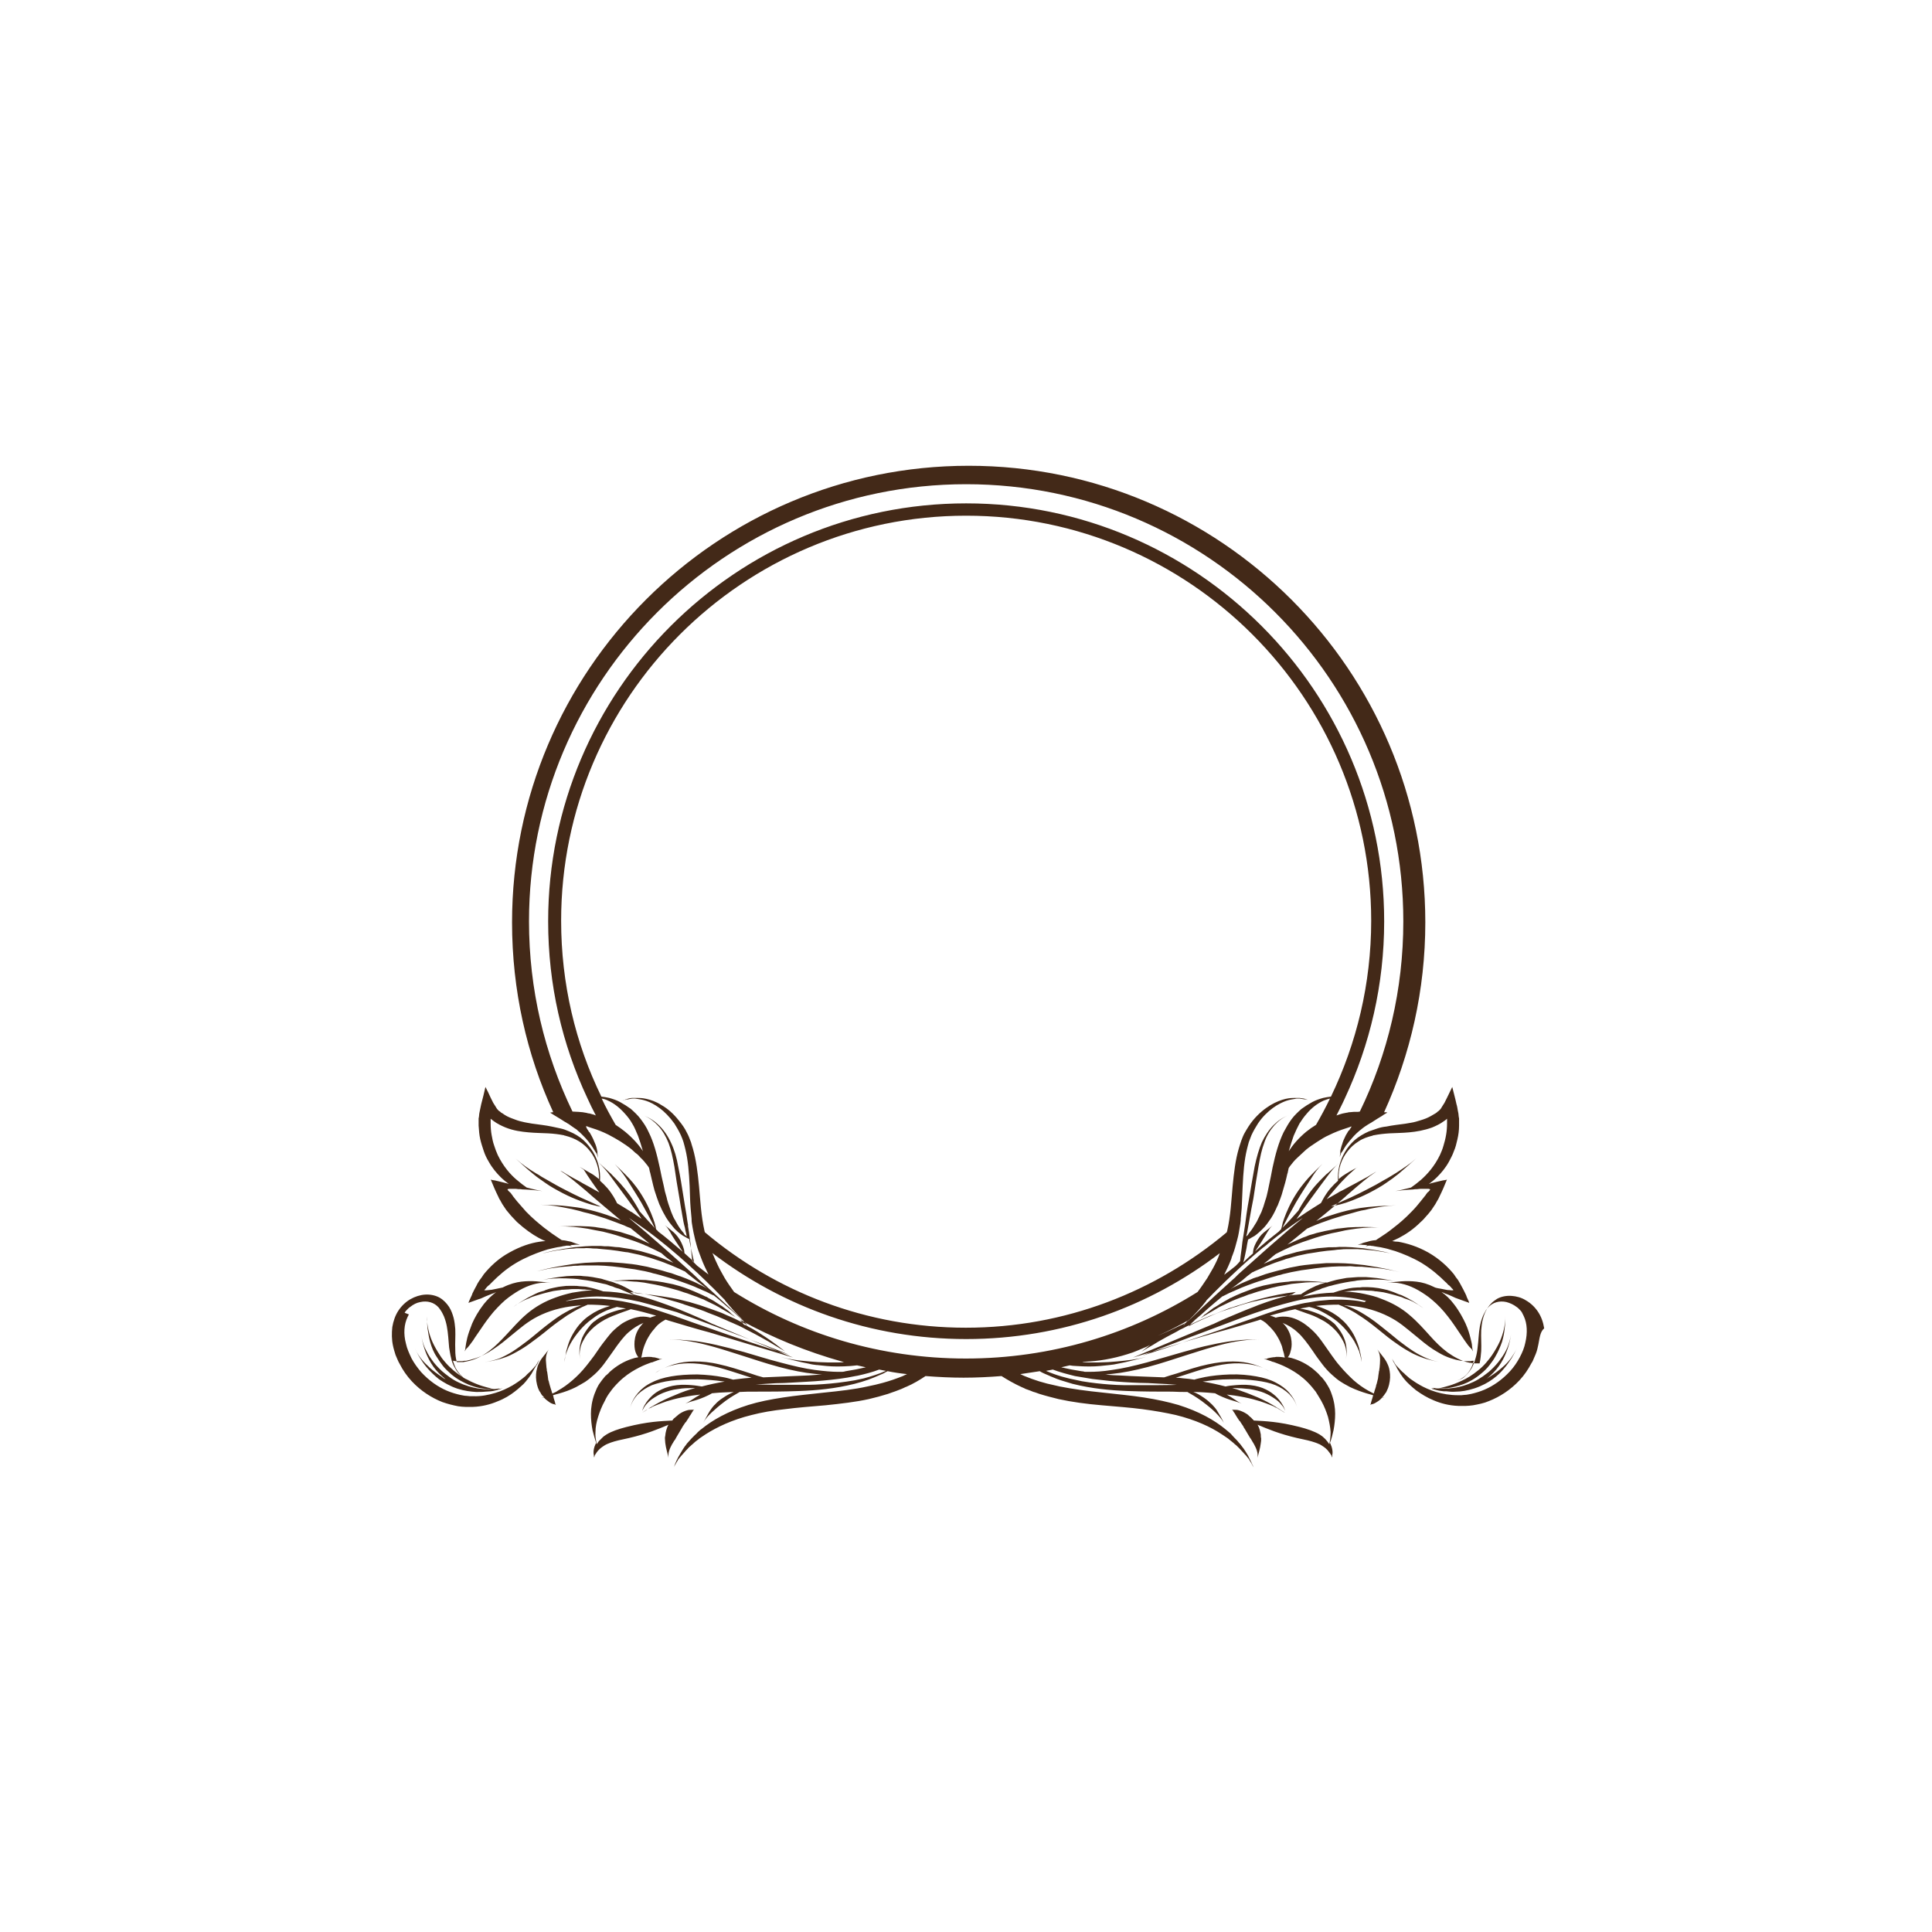 <svg id="Layer_1" xmlns="http://www.w3.org/2000/svg" viewBox="0 0 595.3 595.3"><style>.st0{fill:#432918}</style><path class="st0" d="M198.7 435.4c.1 0 .1 0 0 0 .1 0 0 .1 0 0 0 .1 0 .1 0 0zm-14.3-63.7c.5.1.7.1.7.1l.6.2-.6-.2-.6-.3c-.4-.2-1.1-.5-2-.9-1.8-.8-4.6-2-8.4-4-2-1-3.7-2-5.1-2.8l-2.1-1.2c-.6-.4-1.2-.8-1.8-1.1-2.3-1.4-4.2-2.7-6.2-4.5 2 1.8 3.5 3.2 5.6 4.9.5.4 1.1.9 1.7 1.3.6.4 1.3.9 2 1.4 1.4 1 3.2 2 5.3 3.1 3.9 2 6.9 2.9 8.8 3.5.9.2 1.6.4 2.1.5zm-51.9 49.8c-1-.9-1.9-1.8-2.7-2.8-.8-1-1.4-2-2-3.3.6 1.2 1.1 2.3 1.8 3.3.6 1 1.4 2.1 2.3 3.1.9 1 2 2.1 3.4 3.2 1.5 1 3.3 2.1 5.7 2.9 2.2.7 4.1.9 5.7 1 1.1 0 2.1 0 2.9-.1.6 0 1.1-.1 1.6-.1 1.1-.1 1.8-.4 2.3-.5.5-.1.7-.2.7-.2l.7-.2-.7.1s-.2 0-.7.1h-.1l.6-.2-.7.1s-.2 0-.7.1h-.5l-.5-.1s-.2 0-.7-.2c-.5-.1-1.2-.3-2.2-.6-1-.3-2.3-.8-3.8-1.5s-3.2-1.7-5-3.2c-.9-.8-1.7-1.5-2.4-2.3-.7-.8-1.3-1.5-1.8-2.3-1-1.5-1.8-2.9-2.4-4.2-.6-1.3-1-2.6-1.3-3.9-.3-1.3-.5-2.7-.4-4.1 0 1.5 0 2.8.2 4.1.2 1.3.4 2.6.8 4s1 3 2.1 4.6c.5.8 1.1 1.7 1.8 2.6.7.9 1.6 1.7 2.6 2.6 1.9 1.6 3.8 2.5 5.4 3.2 1.6.6 3 1 4.1 1.1 1.1.2 1.9.2 2.4.2h1c-.4 0-.8.1-1.3.1-1 0-2.2-.1-3.6-.3-1.6-.3-3.6-.8-5.7-1.8-1.1-.5-2.1-1.1-2.9-1.7l-1.2-.9c-.4-.3-.7-.6-1.1-.9-1.3-1.2-2.4-2.4-3.2-3.6-.9-1.2-1.5-2.4-2.1-3.6-.5-1.2-.9-2.5-1.1-4 .2 1.4.5 2.7.9 4 .4 1.3.9 2.5 1.6 3.8.7 1.3 1.6 2.7 3 4.1.6.6 1.3 1.2 2 1.8-.4-.2-.8-.4-1.1-.7-1.5-1-2.7-1.9-3.7-2.8zm341.5-7.2c-.2 1-.4 1.9-.8 2.9-.1.2-.2.5-.3.7-.1.2-.2.5-.3.7-.2.5-.4 1-.7 1.4-1 1.9-2.2 3.7-3.7 5.3-2.8 3-6.1 5.1-9.4 6.4-1.6.7-3.3 1-4.9 1.3-.8.1-1.6.2-2.3.2h-2.2c-2.9-.1-5.5-.8-7.6-1.7-2.2-.9-3.9-2-5.3-3-.2-.1-.4-.3-.5-.4-.2-.1-.3-.3-.5-.4-.3-.3-.6-.5-.9-.8-.5-.5-1.1-1-1.5-1.5-.4-.5-.8-.9-1.1-1.4-.3-.4-.6-.8-.8-1.2-.4-.7-.8-1.2-.9-1.6-.2-.4-.3-.5-.3-.5s-.1-.1-.2-.3c-.1-.2-.2-.5-.4-.7-.2-.5-.5-1.1-.5-1.1l.6 1c.1.2.3.5.4.7.1.2.2.3.2.3l.4.4c.2.3.7.7 1.2 1.3.3.3.6.6 1 .9.3.4.8.7 1.2 1.1.4.4 1 .8 1.6 1.2l.9.6c.2.1.3.2.5.3.2.1.4.2.5.3 1.4.8 3.1 1.6 5.1 2.2 2 .6 4.3 1 6.8 1h1c.3 0 .6-.1 1-.1.7 0 1.3-.2 2-.3 1.3-.3 2.7-.7 4.1-1.3 2.8-1.2 5.5-3.1 7.9-5.7 1.2-1.3 2.2-2.8 3-4.3.8-1.5 1.4-3 1.7-4.5.7-3 .6-5.9-.5-8.2l-.2-.4-.2-.4-.1-.2-.1-.2-.3-.4c-.4-.4-.8-.9-1.3-1.2-.9-.7-2-1.2-3.1-1.5-2.2-.5-4.3.1-5.7 1.7-.3.4-.7.8-.9 1.3-.3.5-.5.9-.7 1.4-.4 1-.7 2-.9 3.1-.4 2.1-.4 4.3-.7 6.5-.1 1.1-.3 2.2-.6 3.2-.3 1.1-.7 2.1-1.2 3.1-.6 1-1.3 1.8-2.1 2.6-.4.4-.9.7-1.4.9-.5.2-1.1.4-1.7.5.6-.1 1.1-.3 1.6-.5.5-.3 1-.6 1.4-.9.8-.7 1.5-1.6 2-2.6.4-.7.6-1.5.8-2.2h-.3c-.2 0-.4 0-.6.1h-2c-.3 0-.6-.1-.6-.1h-.2c-.1 0-.4 0-.7-.1-.6-.1-1.5-.3-2.7-.7-1.2-.4-2.6-1-4.2-2-1.6-.9-3.5-2.3-5.5-4-1-.8-2.1-1.7-3.3-2.7-1.2-1-2.5-2-3.9-2.9-2.9-1.8-6.5-3.3-10.7-4.1-1.6-.3-3.4-.5-5.2-.6.2.1.5.2.8.2 1.2.4 2.7 1 4.4 2 1.7 1 3.7 2.3 5.8 4 2.3 1.8 4.1 3.3 5.8 4.7 1.7 1.3 3.2 2.4 4.6 3.3 1.4.9 2.8 1.6 4.2 2.2 1.4.6 2.9 1 4.6 1.1-1.7-.1-3.2-.5-4.6-.9-1.5-.4-2.9-1-4.4-1.7-1.5-.8-3.1-1.7-4.9-3-1.8-1.2-3.8-2.8-6.1-4.7-2.1-1.7-4-3.1-5.6-4.1-1.6-1.1-3-1.8-4.1-2.3-.3-.1-.5-.3-.8-.4-.2-.1-.5-.2-.7-.3-.3-.1-.5-.2-.7-.3h-.1c-2.2 0-4.5.1-6.9.4.5.1 1 .3 1.6.5 1.4.5 3 1.2 4.7 2.4.9.6 1.6 1.3 2.3 1.9.7.7 1.2 1.3 1.7 2 1 1.3 1.6 2.5 2.1 3.7.5 1.2.9 2.3 1.1 3.4.3 1.1.5 2.2.6 3.4-.2-1.2-.5-2.3-.8-3.3-.4-1-.9-2-1.5-3.1-.6-1-1.4-2.1-2.4-3.3-1-1.2-2.3-2.5-4-3.7-1.6-1.1-3.1-1.9-4.3-2.5-1.3-.6-2.3-.9-3.2-1.1-.9.2-1.8.3-2.8.5.7.1 1.5.3 2.4.5 1.3.4 2.9.9 4.7 1.8.9.5 1.7 1 2.4 1.5.4.3.7.6 1 .8.3.3.6.6.8.9 1 1.2 1.7 2.3 2.2 3.5.5 1.1.7 2.2.8 3.3.1 1.1 0 2.2-.2 3.3.2-1.1.2-2.2 0-3.2s-.6-2-1.2-3-1.3-2-2.3-3c-1-1-2.3-2.1-4.1-3-1.6-.9-3.1-1.5-4.4-1.9-1.3-.5-2.3-.8-3.1-1.1-.2-.1-.3-.1-.5-.2-2.5.5-5.1 1.2-7.8 2 .6.1 1.1.3 1.8.6.7-.2 1.7-.4 3.1-.3 1.6.1 3.5.7 5.6 2.1 1 .7 2.1 1.6 3.1 2.6s2 2.3 2.9 3.6c1 1.4 1.8 2.6 2.6 3.7s1.5 2.1 2.3 3c1.5 1.8 3 3.3 4.4 4.6 1.5 1.3 2.9 2.3 4.5 3.2.6.3 1.1.6 1.7.9.1-.3.2-.6.3-1 .1-.2.1-.4.2-.6.1-.2.1-.4.2-.7 0-.2.1-.5.2-.7.1-.3.1-.5.2-.8.1-.3.1-.6.2-.8 0-.3.1-.5.1-.8 0-.3.1-.5.1-.7 0-.2.1-.5.1-.7 0-.1 0-.2.1-.3v-.3c0-.2.1-.4.1-.6 0-.4.1-.8.1-1.2.1-1.6.1-3.1-.8-4.4.2.3.5.6.7.9.2.3.5.6.7.9.2.3.5.6.7.9.2.3.5.7.7 1.1.2.4.4.8.6 1.3.2.5.3 1 .4 1.6.2 1.2.2 2.6-.2 4.2-.1.4-.2.7-.3 1-.1.3-.3.6-.4.9-.1.3-.3.6-.5.8-.2.3-.3.5-.5.7-.1.2-.2.3-.4.4.2.1.4.1.7.2-.2 0-.5-.1-.7-.1-.5.6-1 1-1.5 1.3-.6.4-1 .6-1.3.7-.3.1-.5.1-.5.1l-.4.2.2-.4s0-.2.1-.5.2-.7.4-1.3c.1-.2.1-.5.2-.8-.6-.2-1.2-.3-1.8-.5-1.7-.5-3.4-1.1-5.3-2-.9-.5-1.9-1-2.8-1.6-1-.6-1.9-1.4-2.9-2.3-1-.9-2-2-2.9-3.2-.9-1.2-1.9-2.5-2.8-3.9-1.8-2.6-3.3-4.6-4.8-5.9-1.5-1.4-3-2.2-4.2-2.7-.1-.1-.3-.1-.4-.2l.3.3c.6.6 1.1 1.3 1.5 2.1.8 1.5 1 3 1 4.2 0 1.2-.3 2.1-.5 2.8-.2.6-.5 1-.7 1.2.7.1 1.5.3 2.3.6 2 .7 4.4 1.9 6.6 4 .3.3.6.5.8.8.3.3.5.6.8.8.5.6.9 1.1 1.3 1.7.4.6.7 1.2 1 1.7.3.6.5 1.1.7 1.7.8 2.2 1.1 4.3 1.1 6.1 0 1.8-.2 3.5-.5 5.1-.3 1.3-.6 2.6-1.1 3.9.1.1.2.3.2.4.5 1.1.6 2 .6 2.5 0 .6-.1.8-.1.8v.4c0 .2-.1.4-.1.4s0-.2-.1-.4c0-.2-.1-.3-.1-.3s-.1-.2-.4-.6c-.3-.4-.7-1-1.4-1.6-.4-.3-.8-.6-1.3-.9-.3-.2-.5-.3-.8-.4-.3-.1-.6-.3-1-.4-1.4-.5-3.2-.9-5.6-1.4-5.6-1.3-9.1-2.8-12.2-4.1.1.3.3.5.4.8l.3.9c.1.3.1.6.2.9.1.3.1.5.1.8 0 .3 0 .5.1.8 0 .5 0 1-.1 1.4-.2 1.8-.7 3.1-1 4.6.2-1.6-.4-2.9-1.1-4.2-.2-.3-.4-.7-.6-1-.2-.4-.4-.7-.7-1.1-.5-.8-1-1.7-1.6-2.7-.2-.2-.3-.5-.4-.7-.1-.2-.3-.4-.4-.6-.1-.2-.3-.4-.4-.6-.1-.2-.2-.4-.4-.5l-.6-.9c-.2 0-.3-.1-.5-.1.2 0 .3.1.5.1-.2-.3-.4-.6-.5-.8-.3-.5-.5-.9-.7-1.1-.2-.3-.2-.4-.2-.4l-.3-.3.4.1h.5c.3 0 .8 0 1.4.2.6.2 1.4.5 2.3 1.1.2.1.4.3.6.5.2.2.4.4.7.6.2.2.4.5.7.7 0 .1.1.1.1.2 3.6.2 7.5.3 14.2 2 2.3.6 4.4 1.3 6.1 2.3.4.3.8.5 1.1.8.3.3.7.6.9.9.4.4.7.9 1 1.3.3-1.3.4-2.6.4-3.8-.1-1.5-.4-3-.8-4.6-.5-1.6-1.1-3.2-2.1-5-.5-.9-1.1-1.8-1.7-2.8-.7-.9-1.5-1.9-2.5-2.9-1.8-1.8-3.6-3-5.2-3.9-1.6-.9-3-1.5-4.1-1.9-.3-.1-.5-.2-.8-.3-.3-.1-.5-.2-.7-.2-.4-.2-.8-.3-1.1-.4-.3-.1-.5-.2-.6-.2-.1 0-.2-.1-.2-.1l-.8-.1.9-.1s.1 0 .2-.1.4-.1.7-.2c.3-.1.7-.1 1.2-.2.2 0 .5 0 .8-.1h.9c.5 0 1.2.1 1.8.2-.1-.3-.2-.7-.3-1.3-.2-.6-.4-1.3-.6-2.2-.3-.8-.7-1.8-1.3-2.8-.3-.5-.6-1-.9-1.4-.3-.4-.6-.8-.9-1.1-.6-.7-1.3-1.3-1.9-1.9-.5-.4-1-.7-1.6-1l-.9.3c-4.4 1.3-8.5 2.6-12.8 3.7 0 0-.2.1-.3.1l-.7.2-3.8 1.1-20.8 6.3 23.7-9.9.7-.3.3-.1c2.5-1.2 4.9-2.2 7.3-3.2 1-.4 1.9-.8 2.9-1.2 1.3-.5 2.6-1 3.8-1.5 3.5-1.3 7-2.4 10.3-3.2.3-.2.7-.5 1.2-.8-3.8.4-7 1.1-10.9 2.1-1.1.3-2.3.6-3.5 1-.6.2-1.2.4-1.9.6-.7.2-1.3.4-2 .6-.7.2-1.4.5-2.2.7-.8.3-1.5.6-2.3.9-.4.2-.8.3-1.2.5-.4.2-.8.3-1.3.5-.9.3-1.8.7-2.7 1.1-.9.4-1.7.7-2.5 1.1-.8.4-1.5.7-2.3 1.1-.7.3-1.4.7-2 1-.7.3-1.3.6-1.9 1-1.2.6-2.2 1.2-3.2 1.7-.9.5-1.8 1-2.5 1.4-1.4.9-2.5 1.5-3.2 1.9-.7.4-1 .6-1 .6l-1 .6.9-.7s.3-.2.9-.7c.2-.2.5-.4.8-.6h-.1c-.6.3-1.1.6-1.7.8-1.2.5-2.3 1-3.4 1.4-4.6 1.6-9.1 2.5-13.3 2.8-.6 0-1.3.1-1.9.1-.2 0-.3.1-.4.1.6 0 1.2.1 1.8.1h3.3c1 0 2-.1 2.9-.1.9-.1 1.8-.1 2.6-.2 3.3-.3 6-.6 9.1-1.4-3.1.8-5.6 1.5-8.8 2.1-.8.2-1.6.3-2.5.4-.9.1-1.9.2-2.9.3-2.1.2-4.5.2-7.4 0-.7 0-1.4-.1-2-.2-.9.2-1.8.4-2.6.6 2.1.5 4.2.9 6.2 1.2.4 0 .7.1 1.1.2h1.2c1.9 0 4.3-.1 7.3-.6 3-.4 6.5-1.2 10.6-2.3 4.3-1.2 7.9-2.3 11.1-3.2 3.2-.9 6-1.7 8.6-2.2 2.6-.6 5-1 7.4-1.3 2.4-.3 4.8-.4 7.4-.4-2.6 0-4.9.3-7.3.7-2.3.4-4.6 1-7.1 1.7s-5.2 1.6-8.4 2.6-6.9 2.3-11.4 3.5c-4.2 1.1-7.8 1.8-10.8 2.1-.9.1-1.7.2-2.5.2h.1c.3 0 .5 0 .8.1 1.2.1 2.3.2 3.4.2 4.9.3 9.6.4 14 .6 1.2-.4 2.5-.8 3.9-1.2 3.6-1.2 6.7-2.2 9.6-2.8 2.8-.6 5.4-.9 7.7-.9s4.4.3 6.4.9c1 .3 2 .7 2.9 1.1 1 .5 1.9 1 2.8 1.6-.9-.6-1.9-1.1-2.8-1.6-1-.4-1.9-.7-2.9-.9-2-.4-4-.6-6.2-.5-2.2.1-4.6.5-7.4 1.2-2.8.7-5.9 1.8-9.7 3-.2.1-.5.1-.7.2.8 0 1.6.1 2.3.2 1.2.1 2.3.2 3.4.4.9-.3 2-.5 3.3-.8 2.1-.4 4.7-.7 7.7-.8 3.1-.1 5.8.2 8.1.6 2.3.4 4.3 1 6 1.9 1.7.9 3.1 1.9 4.2 3.2 1.1 1.3 2 2.8 2.4 4.6-.4-1.8-1.4-3.2-2.5-4.3-1.2-1.1-2.5-2-4.2-2.7-1.7-.7-3.6-1.1-5.9-1.4-2.3-.3-5-.5-8.2-.4-3 0-5.5.3-7.5.6-.3 0-.5.1-.8.1 2.4.4 4.7.9 7 1.5h.1c.8-.2 1.8-.3 3-.4 1.3-.1 2.8-.2 4.6 0 1.9.2 3.5.7 4.7 1.3 1.3.6 2.3 1.4 3.1 2.1.8.8 1.5 1.6 2 2.5.4.6.7 1.3.9 2-.3-.7-.6-1.3-1.1-1.8-.6-.8-1.3-1.4-2.2-2-.9-.6-1.9-1.2-3.1-1.7-1.2-.5-2.7-.9-4.6-1.2-1.7-.2-3.2-.3-4.4-.3h-.9c.5.1.9.3 1.4.4 2.1.7 4.2 1.5 6.3 2.4 2.1.9 4.2 2 6.2 3.3.3.2.7.4 1.1.7.5.3.9.6 1.2.8-.3-.1-.8-.5-1.3-.8-.4-.2-.7-.4-1-.6-.3-.2-.5-.2-.5-.2s-.2-.1-.7-.4c-.5-.2-1.3-.5-2.3-.9-2.1-.8-5.1-1.7-9.7-2.4l-2.4-.3c2 1.1 3.1 2.1 4.6 2.8-2-.9-3.5-.9-7.1-2.6-.4-.2-.7-.4-1.1-.6-.7-.1-1.5-.1-2.3-.2-1.4-.1-2.9-.2-4.4-.2.9.3 2 .9 3.3 1.8 1 .7 1.8 1.4 2.5 2.1.3.3.6.7.9 1 .2.3.5.6.7 1 .8 1.3 1.4 2.3 2 3.6-.7-1.2-1.5-2.1-2.5-3.1s-2.3-2.1-4.3-3.6c-1.8-1.3-3.2-2.1-4.1-2.6-.1-.1-.2-.1-.3-.2-1.5 0-3 0-4.7-.1-4.2 0-8.8 0-13.9-.2s-10.8-.7-16.8-2.2c-.4-.1-.7-.2-1-.3-1.7-.5-3.4-1-5-1.7-.5-.2-1-.4-1.4-.6l-.7-.3-.7-.3c-.4-.2-.9-.4-1.3-.7l-6 .9c.4.2.8.4 1.3.6 2.9 1.2 6 2.2 9.5 2.9.4.1.9.2 1.3.3 4 .8 8.5 1.4 13.4 1.9 4.5.5 8.7.9 12.6 1.5 3.9.6 7.5 1.4 10.6 2.3 6.4 2 11.1 4.7 14.4 7.4.4.3.8.7 1.2 1 .4.3.7.6 1 1 .6.7 1.2 1.2 1.7 1.8.2.3.5.6.7.8.2.3.4.5.6.8.4.5.7.9 1 1.4.5.8.9 1.4 1.1 1.9l.3.6s.1.1.2.4c.1.2.3.5.4.9.3.5.5 1.1.6 1.2-.1-.1-.4-.6-.7-1.2-.2-.3-.3-.6-.5-.8l-.2-.4s-.1-.2-.4-.5c-.3-.4-.7-.9-1.4-1.6-.3-.4-.7-.7-1.1-1.2l-.7-.7c-.2-.2-.5-.5-.8-.7-.5-.5-1.2-1-1.8-1.5-.3-.3-.7-.5-1.1-.8-.4-.3-.8-.5-1.2-.8-3.3-2.2-8-4.4-14.1-5.9-3.1-.7-6.5-1.3-10.3-1.8-3.8-.5-8-.8-12.5-1.2-4.7-.4-9.2-1-13.3-1.9-2-.5-4-1-5.9-1.6-.5-.2-.9-.3-1.4-.5-.5-.1-.9-.3-1.4-.5-.4-.1-.7-.3-1.1-.4-.1 0-.2-.1-.3-.1-.4-.2-.8-.4-1.3-.6-2.2-1-4.3-2.2-6.2-3.4-3.8.3-7.7.5-11.7.5-3.9 0-7.8-.2-11.7-.5-1.8 1.2-3.8 2.4-5.9 3.3-.1 0-.2.1-.3.1-.4.2-.8.4-1.3.6-.4.2-.9.3-1.3.5s-.9.3-1.4.5c-.5.2-.9.3-1.4.5-1.9.6-3.8 1.1-5.9 1.6-4.1.9-8.5 1.4-13.3 1.9-4.6.4-8.7.7-12.5 1.2-3.8.4-7.2 1-10.3 1.8-6.1 1.5-10.8 3.8-14.1 5.9-.4.3-.8.5-1.2.8-.4.3-.8.5-1.1.8-.7.5-1.3 1-1.8 1.5-.3.2-.5.5-.8.7-.3.2-.5.5-.7.7-.4.4-.8.8-1.1 1.2-.6.7-1.1 1.2-1.4 1.6-.3.4-.4.5-.4.5s-.1.1-.2.4c-.2.2-.3.5-.5.8-.3.5-.6 1.1-.7 1.2.1-.1.3-.7.5-1.2.1-.3.3-.6.4-.9l.2-.4.3-.6c.2-.4.6-1 1.1-1.9.2-.4.6-.9.9-1.4.2-.2.4-.5.6-.8.2-.3.5-.5.7-.8.5-.6 1.1-1.2 1.7-1.8.3-.3.7-.6 1-1 .4-.3.7-.7 1.2-1 3.3-2.7 8-5.4 14.4-7.4 3.2-1 6.8-1.7 10.7-2.3 3.9-.6 8.1-1 12.6-1.5 4.9-.5 9.4-1 13.4-1.9 1.6-.3 3.2-.7 4.7-1.1 2.2-.6 4.2-1.3 6.2-2.1.4-.2.8-.4 1.3-.6-2-.2-4-.5-6-.9-.4.2-.8.4-1.3.7l-.7.3-.7.3c-.5.2-.9.4-1.4.6-.6.2-1.2.5-1.8.7-1.4.5-2.8.9-4.3 1.3-6 1.5-11.7 2-16.8 2.2-5.1.2-9.7.2-13.9.2-1.6 0-3.2 0-4.7.1-.1.1-.2.1-.3.2-.9.5-2.3 1.3-4.1 2.6-2 1.5-3.2 2.6-4.3 3.6-1 1-1.8 1.8-2.5 3.1.7-1.2 1.2-2.3 2-3.6.2-.3.4-.6.7-1 .3-.3.5-.7.9-1 .6-.7 1.4-1.4 2.5-2.1 1.3-.9 2.4-1.4 3.3-1.8-1.6.1-3.1.1-4.4.2-.8.1-1.6.1-2.3.2-.3.2-.7.4-1.1.6-3.5 1.7-5.1 1.7-7.1 2.6 1.6-.8 2.6-1.7 4.6-2.8-.8.1-1.7.2-2.4.3-4.6.7-7.7 1.6-9.7 2.4-1 .4-1.8.7-2.3.9-.5.2-.7.4-.7.4s-.2.1-.5.2-.7.3-1 .6c-.5.3-1 .6-1.3.8.3-.2.7-.5 1.2-.8.4-.3.9-.5 1.1-.7 2.1-1.3 4.2-2.4 6.3-3.3 2.1-.9 4.2-1.8 6.3-2.4.5-.1.9-.3 1.4-.4h-.9c-1.2 0-2.7 0-4.4.3-1.8.2-3.3.7-4.6 1.2-1.2.5-2.2 1.1-3.1 1.7-.9.6-1.6 1.3-2.2 2-.4.5-.8 1.2-1.1 1.8.2-.7.5-1.4.9-2 .5-.9 1.2-1.7 2-2.5s1.8-1.5 3.1-2.1c1.3-.6 2.9-1.1 4.7-1.3 1.8-.2 3.3-.1 4.6 0 1.3.1 2.3.3 3 .4h.1c2.3-.6 4.6-1.1 7-1.5-.3 0-.5-.1-.8-.1-2.1-.3-4.6-.5-7.5-.6-3.2 0-5.9.1-8.2.4-2.3.3-4.2.8-5.9 1.4-1.6.7-3 1.6-4.2 2.7-1.1 1.1-2.1 2.6-2.5 4.3.4-1.8 1.3-3.3 2.4-4.6 1.1-1.3 2.5-2.4 4.2-3.2 1.7-.9 3.7-1.5 6-1.9 2.3-.4 5-.6 8.1-.6 3 .1 5.6.4 7.7.8 1.2.2 2.3.5 3.3.8 1.1-.1 2.2-.3 3.4-.4.8-.1 1.6-.1 2.3-.2-.2-.1-.5-.1-.7-.2-3.8-1.2-7-2.3-9.7-3-2.8-.7-5.2-1.1-7.4-1.2-2.2-.1-4.2 0-6.2.5-1 .2-1.9.5-2.9.9-.9.4-1.9.9-2.8 1.6.9-.6 1.8-1.2 2.8-1.6 1-.4 1.9-.8 2.9-1.1 2-.6 4.1-.9 6.4-.9 2.3 0 4.8.2 7.7.9 2.8.6 5.9 1.6 9.6 2.8 1.4.5 2.7.9 3.9 1.2 4.4-.2 9-.4 14-.6 1.4-.1 2.8-.2 4.1-.3h.1c-.8 0-1.6-.1-2.5-.2-3.1-.3-6.7-1-10.8-2.1-4.5-1.2-8.2-2.5-11.4-3.5-3.2-1-5.9-1.9-8.4-2.6-2.5-.7-4.8-1.3-7.1-1.7-2.3-.4-4.7-.7-7.3-.7 2.6 0 5 .2 7.4.4 2.4.3 4.8.7 7.4 1.3 2.6.6 5.4 1.3 8.6 2.2 3.2.9 6.8 2.1 11.1 3.2 4.1 1.1 7.6 1.9 10.6 2.3 3 .4 5.4.6 7.3.6h1.2c.4 0 .7-.1 1.1-.2 2-.3 4.1-.7 6.2-1.2l-2.7-.6c-.6.1-1.3.1-2 .2-2.9.2-5.3.2-7.4 0-1.1-.1-2-.2-2.9-.3h-.2c-.8-.1-1.6-.2-2.3-.4-3.2-.6-5.7-1.3-8.8-2.1 2.7.7 5.2 1.1 7.9 1.3.4 0 .7.1 1.1.1.8.1 1.7.1 2.6.2.9 0 1.9.1 2.9.1h3.3c.6 0 1.2 0 1.8-.1-.2 0-.3-.1-.4-.1-11.1-3.1-21.7-7.4-31.6-12.9.3.3.5.6.7.9.1.2.3.3.4.5.2.1.3.2.5.2h.1c.6.4 1.2.7 1.8 1 1.2.7 2.2 1.3 3.1 1.9.9.6 1.7 1.1 2.4 1.6.9.6 1.6 1.2 2.2 1.6.3.2.6.5.8.6.6.5.9.7.9.7l.9.7-1-.6s-.3-.2-1-.6c-.7-.4-1.7-1-3.2-1.9-.7-.4-1.6-.9-2.5-1.4-.9-.5-2-1.1-3.2-1.7-.6-.3-1.2-.6-1.9-1-.7-.3-1.3-.7-2.1-1-.7-.3-1.5-.7-2.3-1-.8-.4-1.6-.7-2.5-1.1-.9-.4-1.8-.8-2.7-1.1-.4-.2-.9-.3-1.3-.5s-.8-.3-1.2-.5c-.8-.3-1.6-.6-2.3-.8-.8-.3-1.5-.5-2.2-.7-.7-.3-1.4-.4-2-.7-.6-.2-1.3-.4-1.9-.6-1.2-.3-2.4-.7-3.5-1-3.8-1-7.1-1.7-10.9-2.1.5.3.9.6 1.2.8 3.4.8 6.8 1.9 10.3 3.2 2.2.8 4.5 1.7 6.8 2.7 2.3 1 4.7 2 7.2 3.2l.3.1.7.3 23.7 9.9-24.6-7.4-.7-.2c-.1 0-.3-.1-.3-.1-4.2-1.1-8.4-2.4-12.8-3.7l-.9-.3c-.5.3-1.1.6-1.6 1-.7.5-1.3 1.1-1.9 1.9-.3.3-.6.7-.9 1.1-.3.4-.6.9-.9 1.4-.6 1-1 2-1.3 2.8-.3.8-.5 1.6-.6 2.2-.1.5-.2 1-.3 1.3.7-.1 1.3-.2 1.8-.2h.9c.3 0 .5 0 .8.1.5 0 .9.1 1.2.2.3.1.5.1.7.2.1 0 .2.1.2.1l.9.1-.8.1s-.1 0-.2.1c-.1 0-.4.1-.6.2-.3.1-.6.2-1.1.4-.2.1-.4.2-.7.2-.2.1-.5.2-.8.3-1.1.4-2.5 1-4.1 1.9-1.6.9-3.4 2.1-5.2 3.9-1 1-1.8 1.9-2.5 2.9-.7.9-1.3 1.9-1.7 2.8-1 1.8-1.6 3.4-2.1 5s-.8 3.1-.8 4.6c-.1 1.2.1 2.5.4 3.8.3-.4.5-.9 1-1.3l.9-.9c.3-.3.7-.5 1.1-.8 1.6-1 3.8-1.7 6.1-2.3 6.7-1.7 10.6-1.8 14.2-2 0-.1.1-.1.1-.2.2-.3.4-.5.7-.7.2-.2.5-.4.7-.6.2-.2.4-.3.6-.5.9-.6 1.6-.9 2.3-1.1.6-.2 1.1-.2 1.4-.2h.5l.4-.1-.3.3-.2.4c-.2.2-.4.7-.7 1.1-.2.2-.3.5-.5.8.2 0 .3-.1.5-.1-.2 0-.4.1-.5.1l-.6.9c-.1.2-.2.4-.4.5-.1.2-.3.4-.4.6-.1.2-.3.4-.4.6-.1.2-.3.5-.4.7-.6 1-1.1 1.9-1.6 2.7-.2.4-.4.8-.7 1.1-.2.4-.4.7-.6 1-.7 1.3-1.3 2.6-1.1 4.2-.3-1.5-.8-2.9-1-4.6 0-.4-.1-.9-.1-1.4 0-.2 0-.5.1-.8 0-.3.1-.5.1-.8.1-.3.1-.6.2-.9l.3-.9c.1-.3.2-.5.4-.8-3.1 1.3-6.6 2.8-12.2 4.1-2.4.5-4.2.9-5.6 1.4-.3.1-.7.3-1 .4-.3.1-.6.3-.8.4-.5.3-.9.6-1.3.9-.7.6-1.2 1.2-1.4 1.6-.3.4-.4.6-.4.6s-.1.2-.1.3c0 .2-.1.4-.1.4s0-.2-.1-.4v-.4s-.1-.2-.1-.8c0-.6.1-1.4.6-2.5.1-.1.2-.3.2-.4-.4-1.3-.8-2.6-1.1-3.9-.3-1.6-.5-3.2-.5-5.1 0-1.8.3-3.9 1.1-6.1.2-.6.5-1.1.7-1.7.3-.6.6-1.2 1-1.7.4-.6.8-1.1 1.3-1.7.2-.3.5-.6.8-.8.3-.3.6-.5.8-.8 2.3-2.1 4.6-3.3 6.6-4 .8-.3 1.6-.5 2.3-.6-.2-.3-.5-.7-.7-1.2-.3-.7-.5-1.6-.5-2.8 0-1.2.2-2.7 1-4.2.4-.8 1-1.5 1.5-2.1l.3-.3c-.1.1-.3.1-.4.2-1.2.5-2.7 1.4-4.2 2.7-1.5 1.3-3 3.3-4.8 5.9-1 1.4-1.9 2.7-2.8 3.9-.9 1.2-1.9 2.3-2.9 3.2-1 .9-2 1.7-2.9 2.3-1 .6-1.9 1.1-2.8 1.6-1.8.9-3.5 1.5-5.3 2-.6.2-1.2.3-1.8.5.1.3.2.5.2.8.2.6.3 1 .4 1.3.1.3.1.5.1.5l.2.4-.4-.2s-.2 0-.5-.1-.8-.3-1.3-.7c-.4-.3-1-.7-1.5-1.3-.2 0-.5.1-.7.1.2-.1.4-.1.7-.2-.1-.1-.2-.3-.4-.4-.2-.2-.3-.4-.5-.7-.1-.3-.3-.5-.5-.8-.1-.3-.3-.6-.4-.9-.1-.3-.2-.7-.3-1-.4-1.6-.4-3-.2-4.2.1-.6.3-1.1.4-1.6.2-.5.4-.9.6-1.3.2-.4.5-.8.7-1.1.2-.3.5-.6.7-.9.3-.3.5-.6.7-.9.3-.3.5-.6.7-.9-.9 1.4-1 2.9-.8 4.4 0 .4.1.8.1 1.2 0 .2.1.4.1.6v.3c0 .1 0 .2.1.3 0 .2.1.5.1.7 0 .2.1.5.1.7 0 .3.1.5.1.8 0 .3.1.6.2.8.1.3.1.6.2.8.1.3.1.5.2.7.1.2.1.5.2.7.1.2.1.4.2.6.1.3.2.7.3 1 .6-.3 1.2-.5 1.7-.9 1.6-.9 3-1.9 4.5-3.2 1.5-1.3 2.9-2.7 4.4-4.6.7-.9 1.5-1.9 2.3-3 .8-1.1 1.6-2.4 2.6-3.7 1-1.3 1.9-2.5 2.9-3.6 1-1 2.1-1.9 3.1-2.6 2.1-1.3 4.1-1.9 5.6-2.1 1.4-.1 2.4.1 3.1.3.6-.3 1.2-.4 1.8-.6-2.7-.8-5.3-1.5-7.8-2-.1 0-.3.1-.5.2-.8.3-1.8.6-3.1 1.1-1.3.5-2.7 1-4.4 1.9-1.8 1-3.1 2-4.1 3-1 1-1.8 2-2.3 3-.6 1-1 1.9-1.2 3-.2 1-.3 2.1 0 3.2-.3-1.1-.3-2.2-.2-3.3.1-1.1.4-2.2.8-3.3.5-1.1 1.2-2.3 2.2-3.5.2-.3.5-.6.8-.9.3-.3.6-.6 1-.8.7-.6 1.5-1.1 2.4-1.5 1.7-.9 3.3-1.4 4.7-1.8.9-.2 1.7-.4 2.4-.5-.9-.2-1.9-.3-2.8-.5-.8.2-1.9.6-3.2 1.1-1.3.6-2.8 1.3-4.3 2.5-1.7 1.2-3 2.5-4 3.7-1 1.2-1.8 2.3-2.4 3.3-.6 1-1.1 2-1.5 3.1-.4 1-.7 2.1-.8 3.3.2-1.2.4-2.3.6-3.4.3-1.1.6-2.2 1.1-3.4.5-1.2 1.2-2.4 2.1-3.7.5-.7 1-1.3 1.7-2s1.4-1.3 2.3-1.9c1.7-1.2 3.3-1.9 4.7-2.4.6-.2 1.1-.3 1.6-.5-2.4-.3-4.7-.4-6.9-.4-.2.1-.4.2-.7.3-.2.1-.4.2-.7.3-.2.1-.5.2-.8.4-1.1.5-2.5 1.3-4.1 2.3-1.6 1.1-3.5 2.4-5.6 4.1-2.3 1.9-4.3 3.4-6.1 4.7-1.8 1.3-3.4 2.2-4.9 3-1.5.8-2.9 1.3-4.4 1.7-1.5.4-2.9.7-4.6.9 1.7-.2 3.2-.6 4.6-1.1 1.4-.6 2.8-1.3 4.2-2.2 1.4-.9 2.9-2 4.6-3.3 1.7-1.3 3.5-2.9 5.8-4.7 2.2-1.7 4.1-3.1 5.8-4 1.7-1 3.2-1.6 4.4-2 .3-.1.5-.2.8-.2-1.8.1-3.5.3-5.2.6-4.3.8-7.9 2.3-10.7 4.1-1.4.9-2.7 1.9-3.9 2.9-1.2 1-2.3 1.9-3.3 2.7-2 1.7-3.9 3-5.5 4s-3 1.6-4.2 2c-1.2.4-2.1.6-2.6.7-.3.1-.5.1-.7.1h-.2s-.2 0-.6.1h-2c-.2 0-.4 0-.6-.1h-.3c.2.8.5 1.5.8 2.2.5.9 1.1 1.8 2 2.6.4.4.9.7 1.4.9.5.2 1.1.4 1.6.5-.6-.1-1.1-.3-1.7-.5-.5-.3-1-.5-1.4-.9-.9-.7-1.6-1.6-2.1-2.6-.6-1-1-2-1.2-3.1-.3-1.1-.4-2.2-.6-3.2-.2-2.2-.3-4.4-.7-6.5-.2-1.1-.5-2.1-.9-3.1-.2-.5-.5-1-.7-1.4-.3-.5-.6-.9-.9-1.3-1.4-1.6-3.5-2.2-5.7-1.7-1.1.2-2.1.7-3.1 1.5-.5.3-.9.8-1.3 1.2l-.3.4-.1.2 1.3.5-.2.4-.2.4c-1.1 2.3-1.3 5.2-.5 8.2.3 1.5 1 3 1.7 4.5.8 1.5 1.8 2.9 3 4.3 2.4 2.6 5.1 4.5 7.9 5.7 1.4.6 2.8 1 4.1 1.3.7.1 1.3.3 2 .3.3 0 .7.1 1 .1h1c2.5.1 4.8-.4 6.8-1s3.7-1.4 5.1-2.2c.2-.1.4-.2.5-.3.2-.1.3-.2.5-.3l.9-.6c.6-.4 1.1-.8 1.6-1.2.5-.4.9-.7 1.2-1.1.4-.4.7-.6 1-.9.5-.6 1-1 1.2-1.3.2-.3.4-.4.4-.4s.1-.1.2-.3c.1-.2.3-.4.4-.7l.6-1s-.2.5-.5 1.1c-.1.3-.2.5-.4.7-.1.2-.2.3-.2.3s-.1.2-.3.5c-.2.4-.5.9-.9 1.6-.2.4-.5.7-.8 1.2-.3.4-.7.9-1.1 1.4-.4.5-.9 1-1.5 1.5-.3.3-.6.5-.9.8-.2.1-.3.3-.5.4-.2.1-.3.3-.5.4-1.4 1.1-3.2 2.2-5.3 3-2.1.9-4.7 1.6-7.6 1.7h-2.2c-.8 0-1.5-.1-2.3-.2-1.6-.3-3.2-.7-4.9-1.3-3.3-1.3-6.6-3.4-9.4-6.4-1.5-1.6-2.8-3.5-3.7-5.3-.3-.5-.5-.9-.7-1.4-.1-.2-.2-.5-.3-.7-.1-.2-.2-.5-.3-.7-.3-1-.6-1.9-.8-2.9-.4-1.9-.4-3.8-.2-5.7.3-1.8.9-3.6 1.9-5.1 1-1.5 2.3-2.7 3.7-3.5 1.4-.8 3-1.3 4.5-1.4 1.5-.1 3.1.2 4.4.9.7.4 1.2.8 1.7 1.3s.9 1 1.3 1.6c.7 1.1 1.1 2.3 1.4 3.4.3 1.2.4 2.3.5 3.4.1 2.2-.1 4.3 0 6.4 0 1.3.1 2.6.5 3.8h1.6c.3 0 .5 0 .8-.1.2 0 .5-.1.6-.1 2.6-.5 4.9-1.7 6.9-3.2 2-1.5 3.6-3.2 5.3-5 2-2.1 3.9-4.4 6.4-6.5 2.5-2.1 5.4-3.8 8.8-5 1.6-.6 3.4-1.1 5.2-1.5 1.8-.3 3.7-.6 5.6-.7h.7c-.6-.1-1.2-.2-1.9-.2-.4-.1-.8-.1-1.2-.1-.4 0-.9-.1-1.3-.1h-1.5c-.5 0-1 0-1.6.1-.6 0-1.2.1-1.7.1-.3 0-.5 0-.8.1-.3 0-.5.1-.8.1-.5.1-1 .1-1.4.2-.5.1-.9.2-1.3.3l-1.2.3c-.4.1-.8.2-1.1.3-.7.2-1.4.4-2 .6-.6.2-1.3.4-1.8.7-.6.2-1.1.5-1.7.7-.5.3-1.1.6-1.6.9-.5.3-1.1.7-1.6 1.1 2.2-1.6 4.2-2.8 6.7-4 .6-.3 1.3-.6 2.1-.8.4-.1.8-.2 1.1-.4.2-.1.4-.1.6-.2.2-.1.4-.1.6-.2.4-.1.9-.2 1.3-.3l1.5-.3c.5-.1 1-.1 1.6-.2.5-.1 1.1-.1 1.7-.1h1.6c.5 0 1 0 1.5.1.5 0 .9.1 1.4.1.4 0 .9.1 1.3.2.8.2 1.5.3 2.1.5.6.2 1.2.3 1.7.5l.9.3c2.8.1 5.6.4 8.5 1 .3.1.7.1 1 .2-.1-.1-.3-.1-.4-.2-1-.4-2.2-1-3.7-1.6-.4-.2-.8-.3-1.2-.4-.4-.1-.9-.3-1.3-.5-.5-.1-1-.3-1.5-.5s-1.1-.3-1.6-.4c-2.5-.6-4.5-1-6.4-1.2-.5-.1-.9-.1-1.3-.2-.4 0-.8-.1-1.2-.1-.8 0-1.5-.1-2.3-.1-2.9-.1-5.2 0-8 .6 2.8-.6 5.2-1 8.2-1.3.7 0 1.5-.1 2.3-.1h1.3c.4 0 .9 0 1.4.1.5 0 .9.1 1.4.1.5.1 1 .1 1.5.2s1.1.2 1.6.3c.6.1 1.2.2 1.7.4.6.2 1.1.3 1.7.5.1 0 .2.1.3.1 2.6-.3 5.1-.5 8-.5 1 0 2 .1 3.1.1.5.1 1.1.1 1.7.2.3 0 .6.1.9.1.3 0 .6.1.9.1.6.1 1.2.2 1.9.3.6.1 1.3.3 2 .4.7.1 1.4.3 2.1.5.7.2 1.5.4 2.3.7.7.3 1.5.5 2.1.8.7.3 1.3.5 1.9.8.6.3 1.2.5 1.8.8.3.1.5.3.8.4h.1c.2.1.5.2.7.4 1 .5 1.9 1 2.6 1.5.4.2.7.5 1.1.7.2.1.3.2.5.3.2.1.3.2.4.3 1.1.8 2 1.4 2.4 1.9l.2.2c.3.3.5.4.5.4l.7.6-.8-.5s-.3-.2-.8-.5c-.6-.4-1.4-.8-2.6-1.5-.2-.1-.3-.2-.5-.3-.2-.1-.3-.2-.5-.3-.4-.2-.7-.4-1.1-.6-.8-.4-1.7-.8-2.7-1.3-.5-.3-1-.5-1.6-.7-.6-.2-1.1-.5-1.8-.7-.6-.2-1.3-.5-1.9-.7-.7-.3-1.4-.4-2.1-.7-.8-.3-1.6-.5-2.3-.7-.4-.1-.7-.2-1.1-.3-.4-.1-.7-.2-1.1-.3-.7-.2-1.4-.3-2-.5-.6-.1-1.3-.3-1.9-.4-.6-.1-1.2-.2-1.7-.3-.6-.1-1.1-.2-1.6-.3-1.1-.1-2-.3-3-.3-.9-.1-1.8-.1-2.7-.2-.9 0-1.7-.1-2.6 0-.7 0-1.5 0-2.2.1.3.1.7.2 1 .3.5.2.9.4 1.4.5.4.2.8.3 1.2.5 1.5.7 2.7 1.4 3.6 2 .1.1.3.2.4.3 3.8.4 7.3.8 11.3 1.5 1.2.2 2.4.5 3.6.8.6.2 1.3.3 2 .5.3.1.7.2 1 .3.3.1.7.2 1 .3.7.2 1.4.4 2.2.7.8.3 1.5.5 2.3.8.8.3 1.6.6 2.5.9.9.3 1.7.7 2.6 1.1.9.4 1.7.7 2.5 1.1.8.4 1.5.8 2.3 1.1.5.3 1 .5 1.5.8-.3-.3-.9-.8-1.6-1.5-.1-.1-.3-.2-.4-.4-1.1-1-2.5-2.3-4-3.5-1.6-1.4-3.2-2.8-4.5-3.8h-.1c-.6-.3-1.3-.6-2-1-.2-.1-.4-.2-.7-.3-.2-.1-.5-.2-.7-.3-.5-.2-1-.5-1.6-.7-.8-.4-1.7-.7-2.7-1.1-.4-.1-.7-.3-1.1-.4-.7-.3-1.5-.5-2.3-.8-.8-.3-1.6-.5-2.5-.8-.9-.3-1.8-.5-2.7-.8-.5-.1-1-.3-1.5-.4-.5-.1-1-.2-1.5-.4-.6-.1-1.1-.3-1.7-.4-.5-.1-1.1-.2-1.6-.3s-1-.2-1.6-.3c-.5-.1-1-.1-1.5-.2-1-.1-1.9-.3-2.8-.4s-1.8-.2-2.6-.3c-.8-.1-1.7-.1-2.4-.2-.8 0-1.5-.1-2.3-.1h-4.1c-.7 0-1.3 0-1.9.1-.6 0-1.3 0-1.8.1l-3.6.3c-1.2.2-2.3.3-3.5.5-1.2.3-2.4.5-3.7.8 1.3-.3 2.5-.6 3.7-.9 1.2-.2 2.4-.5 3.6-.7 1.2-.2 2.4-.4 3.7-.6 1.3-.1 2.5-.3 3.9-.4 1.3-.1 2.8-.1 4.3-.2h3.5c.4 0 .8.1 1.3.1.9.1 1.7.1 2.6.2.9.1 1.8.2 2.8.3 1 .1 2 .3 3 .5.5.1 1 .2 1.6.3.5.1 1.1.3 1.6.4.5.1 1.1.3 1.6.4.5.1 1 .3 1.5.4 1 .3 1.9.6 2.8.8.9.3 1.7.6 2.5.9h.1c.7.3 1.4.5 2.1.8 1.4.6 2.7 1.1 3.8 1.7.6.3 1.1.5 1.6.8.2.1.5.3.7.4.1 0 .1.1.2.1l-.1-.1c-.1 0-.2-.1-.2-.1-1.2-.9-2.4-1.7-3.5-2.6-1-.8-2.1-1.6-3.1-2.5h-.1c-1-.5-2.1-1-3.3-1.5-.6-.3-1.3-.5-2-.8-.3-.1-.7-.3-1-.4-.4-.1-.7-.3-1.1-.4-.8-.3-1.6-.5-2.4-.8-.4-.1-.8-.3-1.3-.4-.5-.1-.9-.3-1.4-.4-.5-.1-1-.3-1.5-.4-.5-.1-1-.2-1.4-.3-.5-.1-.9-.2-1.4-.3-.4-.1-.9-.2-1.3-.2-.9-.1-1.7-.3-2.5-.4-.8-.1-1.6-.2-2.3-.3-.7-.1-1.5-.1-2.2-.2-.7-.1-1.4-.1-2-.2-.6 0-1.3 0-1.9-.1-.6 0-1.2-.1-1.8 0h-1.7c-.6 0-1.1 0-1.6.1-1.1.1-2.1.1-3.2.3-1 .1-2.1.3-3.2.5s-2.1.5-3.3.7c1.1-.3 2.2-.5 3.3-.8 1.1-.2 2.2-.4 3.2-.6 1.1-.2 2.2-.3 3.3-.5 1.1-.1 2.3-.2 3.5-.3 1.2-.1 2.5-.1 3.8-.1.7 0 1.4 0 2.1.1h1.1c.4 0 .7.1 1.1.1.8.1 1.5.2 2.3.2.8.1 1.6.3 2.5.4.9.1 1.7.3 2.7.5.5.1.9.2 1.4.3.5.1.9.3 1.4.4.5.1.9.3 1.4.4.4.1.9.3 1.3.4.3.1.5.2.8.3.6.2 1.1.4 1.6.6.8.3 1.5.6 2.2.9.5.2 1 .4 1.4.6-.6-.5-1.2-1-1.8-1.4-.7-.5-1.3-1.1-1.9-1.6-1-.5-2.3-1.2-3.9-1.9-.3-.2-.6-.3-.9-.4-.1 0-.3-.1-.4-.2l-1.5-.6c-.5-.2-1.1-.4-1.6-.6l-1.8-.6c-2.7-.9-5-1.6-7.1-2.1-1-.3-2-.4-2.9-.6-.9-.2-1.7-.3-2.5-.5-3.2-.5-5.8-.8-9.1-.7 3.2-.1 6-.2 9.4 0 .8.1 1.7.1 2.6.3.5.1.9.1 1.4.2.5.1 1 .1 1.5.3.5.1 1.1.2 1.6.3.6.1 1.1.3 1.7.4.6.1 1.2.3 1.8.5.6.2 1.3.4 1.9.6.6.2 1.3.4 1.8.7.3.1.6.3.9.4.2.1.5.2.7.3.5.2 1 .5 1.5.7.4.2.9.4 1.3.6-2.1-1.7-4-3.3-5.9-4.8-.3-.1-.5-.2-.8-.3-.3-.1-.7-.3-1.1-.5-1.6-.6-3.6-1.4-5.9-2.2-2.5-.8-4.7-1.5-6.6-1.9-.9-.3-1.8-.5-2.6-.7-.8-.2-1.6-.4-2.3-.5-2.9-.6-5.3-1-8.4-1.1 3 .1 5.6.1 8.7.5l2.4.3c.9.1 1.8.3 2.7.5 1.9.4 4.1 1 6.5 1.8 1.7.6 3.1 1.1 4.4 1.7-3.7-3.1-6.7-5.6-8.9-7.5 0 0-.1 0-.1-.1-2.6-2.3-4.5-3.8-5.7-4.8-1.3-1-1.9-1.5-1.9-1.5s-.5-.4-1-.7c-.5-.3-.9-.6-1-.7.1 0 .1.1.2.1.2.1.6.3.9.5.3.2.6.4.8.5.8.4 1.5.9 2.3 1.3.8.4 1.5.8 2.2 1.2.2.1.3.2.5.3 1.3.7 2.6 1.4 3.8 2.1.4.2.9.5 1.3.7-1.7-2.3-3.3-4.6-4.8-7-.4-.3-.9-.6-1.3-.9.4.2.8.5 1.2.7.8.5 1.6.9 2.6 1.5.7.4 1.4 1 2.2 1.6.1-3.2-.9-6.2-2.7-8.5-.9-1.2-2.1-2.3-3.4-3.1-1.3-.8-2.8-1.4-4.4-1.8-.1 0-.2 0-.3-.1-1.5-.3-3.1-.5-4.9-.6-1.9-.1-3.8-.1-6-.3-2.2-.2-4.6-.5-7.1-1.5-1.2-.5-2.5-1.1-3.7-2-.3-.2-.6-.5-.9-.7v1.4c0 1.3.1 2.5.3 3.6.2 1.1.4 2.2.8 3.3.3 1 .7 2 1.1 2.9 1.7 3.5 3.9 6 5.8 7.6 1.2 1 2.2 1.8 3.1 2.4 1.5.4 3.1.8 4.8 1.1-1.3-.2-2.5-.3-3.7-.4-.6 0-1.1-.1-1.7-.1-.4 0-.8 0-1.3-.1-.5 0-.9 0-1.4-.1h-2.1c-.2 0-.3.1-.4.1-.1 0-.1 0-.1.1l.1.2c.3.4.6.6.7.7l.1.1c.1.1.2.2.3.4.2.2.4.5.5.7l1.2 1.5c.9 1 1.8 2.1 2.8 3.2 2 2.1 4 3.7 5.6 5 1.7 1.3 3.1 2.3 4.2 3 .4.3.8.5 1.2.8.3 0 .6.1.9.1.4.1.7.1 1 .2.6.1 1.1.2 1.5.4.8.3 1.1.4 1.1.4l1.1.3h-1.1s-.4 0-1.1.1c-.2 0-.5 0-.8.1l.6.3-.9-.2h-.6c-.2 0-.4 0-.7.1-.3 0-.7.1-1.1.2-.4.1-.8.1-1.3.2-.4.1-.9.2-1.4.3-1 .2-2.1.5-3.2.9-2.3.8-5.1 1.9-8 3.6-3.2 1.9-5.5 4-7.4 5.9l-.7.7-.1.1-.1.1c-.1.1-.3.2-.5.4s-.4.4-.6.7c-.1.1-.2.3-.4.4l-.1.1h.1c.2.1.6.1 1.2 0 .3 0 .6-.1 1-.1l1.5-.3c.6-.1 1.3-.3 1.9-.4.1 0 .1-.1.2-.1 2-1 3.9-1.5 5.5-1.7 1.7-.2 3.2-.2 4.7-.1s2.9.3 4.5.5c-1.6-.2-3.1-.1-4.5.2-1.4.3-2.8.8-4.2 1.5-1.4.7-2.8 1.6-4.3 2.7s-3 2.6-4.7 4.5c-1.6 1.9-2.8 3.6-3.8 5.1-1 1.5-1.9 2.7-2.5 3.7-.7 1-1.2 1.6-1.6 2.1l-.6.6-.4.7.2-.8s0-.3.1-.8c.1-.6.2-1.4.5-2.6.3-1.2.8-2.6 1.5-4.4.8-1.8 1.9-3.8 3.6-6 1.2-1.5 2.5-2.7 3.8-3.7-.4.2-.8.4-1.2.5-.7.3-1.3.5-2 .8-.4.2-.7.3-1.1.5-.4.2-.7.3-1.1.4-.8.3-1.6.6-2.5.9l-.3.1-.2.1h-.1v-.1c.1-.2.1-.3.2-.5.2-.4.3-.7.5-1.1.2-.4.4-.8.5-1.2l.6-1.2c.2-.4.5-.9.7-1.3.2-.5.5-.9.8-1.4.2-.2.3-.5.5-.7.1-.1.2-.3.3-.4l.6-.9c1.9-2.3 4.4-4.8 7.9-6.7 3.4-1.9 6.5-2.9 9.2-3.3.7-.1 1.3-.2 1.9-.2-.7-.3-1.4-.6-2.1-1-2-1.1-4.3-2.7-6.7-4.9-.6-.6-1.2-1.3-1.8-1.9l-1.5-1.8-1.2-1.8c-.2-.3-.3-.6-.5-.9-.1-.2-.2-.4-.3-.5-.1-.2-.3-.5-.4-.8-.5-1-.9-1.9-1.3-2.8-.4-.9-.7-1.7-1-2.4l-.1-.1h.2l.4.1c.2 0 .5.1.7.1.4.1.9.2 1.3.3l2.4.6c.2.1.4.1.6.2-.8-.6-1.7-1.3-2.5-2.1-1.3-1.3-2.6-2.8-3.7-4.8-.6-1-1.1-2-1.5-3.2-.4-1.2-.8-2.4-1.1-3.7-.3-1.3-.4-2.7-.5-4.2v-2.2l.1-.5c0-.3.1-.7.1-1l.1-.5c0-.2.1-.3.1-.5.1-.6.3-1.3.4-1.9.5-1.8.9-3.6 1.3-5.3.6 1.1 1.1 2.2 1.6 3.3.3.5.5 1.1.8 1.6.2.4.5.7.7 1.1l.3.5.2.3.2.2c.1.1.2.3.4.4l.3.2c.2.2.4.4.7.5.9.7 1.9 1.2 3 1.6 1 .4 2.1.8 3.1 1 1.1.3 2.1.4 3.1.6 2.1.3 4.1.5 6 .9 1 .2 1.9.4 2.8.6.9.2 1.7.5 2.6.9 1.7.7 3.2 1.6 4.4 2.7 1.2 1.1 2.2 2.4 3 3.7 1.5 2.6 2.3 5.6 2.1 8.8.7.6 1.5 1.4 2.3 2.3 1.6 1.9 2.4 3.5 2.9 4.5v.1c1.3.8 2.7 1.6 4.1 2.5.1.1.2.2.4.2 1 .7 2 1.4 3.1 2.1-.1-.2-.3-.4-.5-.7-.9-1.2-2.2-3.1-4.2-5.8-2.1-2.9-3.6-4.8-4.8-6.5s-2.3-2.9-3.7-4.3c1.2 1.1 2.3 2.1 3.5 3.2.3.2.5.5.8.8 1.5 1.5 3.2 3.2 5.3 6.1 1.3 1.9 2.2 3.4 2.9 4.7v.1c1.6 1.8 3.2 3.6 4.8 5.3-.2-.3-.4-.8-.7-1.4-.7-1.4-1.8-3.5-3.5-6.5-1.9-3.2-3.3-5.3-4.4-7.1-1.2-1.8-2.2-3.1-3.7-4.7 1.5 1.5 2.8 2.7 4.3 4.3 1.5 1.6 3.1 3.6 4.9 6.8 1.7 3.1 2.5 5.4 3 6.9.2.8.4 1.3.4 1.7 0 .2.1.3.1.4.3.2.5.5.7.7 1.2.9 2.3 1.8 3.5 2.8 1.3 1.1 2.6 2.2 4 3.4-.1-.1-.1-.2-.2-.3l-1.8-2.7c-.9-1.4-1.5-2.3-1.9-3.1-.5-.8-.9-1.5-1.6-2.1.7.6 1.4 1.1 2.1 1.7.8.6 1.6 1.4 2.5 2.8.8 1.4 1.1 2.4 1.3 3.1.1.6.1.9.1 1 .7.6 1.4 1.3 2.1 1.9l.9.9c-.3-1.1-.7-3-1.3-5.9-.1-.4-.1-.8-.2-1.2-.1 0-.1-.1-.2-.1-.1-.1-.3-.2-.4-.2-.1-.1-.2-.1-.2-.1s-.1-.1-.3-.2c-.2-.1-.5-.3-.9-.5-.7-.5-1.9-1.3-3.1-2.8-.6-.7-1.3-1.6-2-2.7-.6-1-1.3-2.3-1.9-3.7-.1-.1-.1-.3-.2-.4-.5-1.3-1-2.7-1.5-4.3-.1-.5-.3-1-.4-1.5-.3-1.2-.6-2.5-.9-3.8 0-.1 0-.2-.1-.3-.1-.5-.2-.9-.3-1.4-.1-.2-.3-.4-.4-.6-.7-.9-1.4-1.8-2.3-2.6-.4-.5-.9-1-1.5-1.4-.4-.4-.8-.7-1.2-1.1-.5-.4-1-.8-1.6-1.2l-.9-.6-.9-.6c-1.1-.7-2.4-1.4-3.7-2.1-1.6-.8-3.3-1.5-5.3-2.1-.2-.1-.4-.1-.6-.2l-.3-.1s-.1 0-.2-.1c-.1 0-.2-.1-.4-.1h-.1s0 .2.1.4c.1.1.1.2.2.4s.3.4.4.6c.1.2.2.4.4.5.9 1.5 1.4 2.7 1.8 3.7.2.5.3.9.4 1.3.1.4.1.7.2.9v.7s.1.3.1.6c.1.3.1.6.1.6l-.2-.6-.2-.6s-.1-.2-.4-.6c-.1-.2-.3-.5-.5-.8-.2-.3-.4-.7-.7-1.1-.6-.8-1.3-1.8-2.4-2.9l-.4-.4-.4-.4c-.3-.3-.5-.5-.9-.8-.3-.3-.6-.6-1-.8-.4-.3-.9-.6-1.3-.9l-.4-.3c-.2-.1-.3-.2-.5-.3-.3-.2-.6-.4-1-.6-.9-.6-1.9-1.2-2.9-1.8-.5-.3-1-.6-1.6-1 .2 0 .4 0 .6-.1h.4c-8.2-17.8-12.7-37.6-12.7-58.5 0-77.6 63.1-140.7 140.7-140.7s140.7 63.1 140.7 140.7c0 20.9-4.6 40.7-12.7 58.5h.4c.2 0 .4 0 .6.1-.5.3-1.1.6-1.6 1-1 .6-2 1.2-2.9 1.8-.3.2-.6.4-1 .6-.2.1-.3.2-.5.3l-.3.2c-.5.3-.9.6-1.3.9-.4.3-.7.6-1 .8-.3.3-.6.5-.9.8l-.4.4-.4.4c-1 1.1-1.8 2.1-2.4 2.9-.3.4-.5.8-.7 1.1-.2.3-.3.6-.5.8-.3.4-.4.6-.4.6l-.2.6-.2.6s.1-.3.1-.6.1-.6.1-.6v-.7c0-.2.1-.6.2-.9.1-.4.2-.8.4-1.3.2-.8.6-1.7 1.1-2.7.2-.3.4-.7.6-1 .1-.2.2-.4.4-.5 0 0 0-.1.1-.1.1-.2.2-.3.3-.5.1-.1.1-.2.2-.3 0 0 0-.1.1-.1 0-.1.1-.2.1-.2h-.1c-.2 0-.3.1-.4.1-.1.1-.1.1-.2.1l-.3.1c-.2.1-.4.1-.6.2-1.9.6-3.7 1.3-5.3 2.1-1.4.6-2.6 1.4-3.7 2.1l-.9.6-.9.6c-.6.4-1.1.8-1.6 1.2-.4.4-.8.7-1.2 1.1-.5.5-1 .9-1.5 1.4-.9.8-1.6 1.7-2.3 2.6-.1.2-.3.4-.4.6-.1.4-.2.9-.3 1.4 0 .1 0 .2-.1.3-.4 1.9-.9 3.7-1.4 5.3-.4 1.6-1 3-1.5 4.3 0 .1-.1.3-.2.4-.6 1.4-1.2 2.6-1.9 3.7-.7 1-1.3 1.9-2 2.7-1.3 1.4-2.4 2.3-3.1 2.8-.4.2-.7.4-.9.5-.2.1-.3.2-.3.2s-.1 0-.2.1-.2.1-.4.2c0 0-.1.1-.2.1-.2 1-.4 1.9-.5 2.7-.4 2-.7 3.5-1 4.4l.9-.9c.7-.7 1.4-1.3 2.1-1.9 0-.1 0-.4.1-1 .1-.7.5-1.8 1.3-3.1.8-1.4 1.7-2.2 2.5-2.8.8-.6 1.4-1.1 2.1-1.7-.7.6-1.1 1.3-1.6 2.1s-1 1.7-1.9 3.1l-1.8 2.7c-.1.1-.2.2-.2.3v-.1c1.3-1.2 2.6-2.3 3.9-3.4 1.2-1 2.4-1.9 3.5-2.8l.8-.8c0-.1 0-.2.1-.4.1-.4.2-.9.4-1.7.5-1.5 1.3-3.8 3-6.9 1.8-3.2 3.5-5.2 4.9-6.8 1.5-1.6 2.8-2.8 4.3-4.3-1.5 1.5-2.5 2.9-3.6 4.7-1.2 1.8-2.6 3.9-4.5 7.1-1.7 3-2.8 5.1-3.5 6.5-.3.6-.6 1.1-.7 1.4 1.7-1.7 3.3-3.5 4.9-5.3.6-1.2 1.6-2.8 2.9-4.7 2-2.9 3.8-4.6 5.3-6.1.3-.3.5-.5.8-.7 1.2-1.1 2.3-2 3.5-3.2-1.5 1.4-2.5 2.7-3.7 4.3s-2.7 3.6-4.8 6.5c-2 2.7-3.3 4.6-4.1 5.8-.2.3-.4.5-.5.7.9-.6 1.9-1.3 2.8-1.9.1-.1.2-.1.3-.2 1.5-1 3-1.9 4.4-2.8 0 0 0-.1.1-.1.5-1 1.3-2.6 2.9-4.5.8-.9 1.6-1.7 2.3-2.3-.2-3.2.6-6.2 2.1-8.8.8-1.4 1.8-2.6 3-3.7 1.3-1.1 2.8-2 4.4-2.7.8-.3 1.7-.6 2.6-.9.9-.3 1.8-.5 2.8-.6 1.9-.4 3.9-.6 6-.9 1-.2 2.1-.3 3.1-.6s2.1-.6 3.1-1 2-1 3-1.6c.2-.2.5-.3.6-.5l.3-.2.4-.4.2-.2.2-.3.3-.5c.2-.4.5-.7.7-1.1.3-.5.5-1.1.8-1.6.5-1.1 1.1-2.2 1.6-3.3.4 1.7.9 3.4 1.3 5.3.2.6.3 1.3.4 1.9 0 .2.1.3.1.5l.1.5c0 .4.1.7.1 1l.1.5v2.2c0 1.5-.2 2.9-.5 4.2-.3 1.3-.6 2.6-1.1 3.7-.4 1.2-1 2.2-1.5 3.2-1.1 2-2.4 3.5-3.7 4.8-.8.8-1.7 1.5-2.5 2.1.2-.1.4-.1.6-.2.7-.2 1.6-.4 2.4-.6.4-.1.9-.2 1.3-.3.2 0 .5-.1.7-.1l.4-.1h.2l-.1.1c-.3.7-.6 1.5-1 2.4-.4.9-.8 1.8-1.3 2.8-.1.2-.2.5-.4.8-.1.2-.2.3-.3.5-.2.3-.3.6-.5.9l-1.2 1.8c-.5.6-.9 1.2-1.5 1.8-.5.6-1.1 1.3-1.8 1.9-2.3 2.3-4.6 3.8-6.7 4.9-.8.4-1.5.7-2.1 1 .6.1 1.2.2 1.9.2 2.7.5 5.8 1.4 9.2 3.3 3.5 2 6 4.4 7.9 6.7l.6.9c.1.1.2.3.3.4.2.2.4.5.5.7.3.5.6 1 .8 1.4.2.4.5.9.7 1.3l.6 1.2c.2.4.4.8.5 1.2.2.4.3.7.5 1.1.1.2.1.3.2.5v.1h-.1l-.2-.1-.3-.1c-.9-.3-1.7-.6-2.5-.9-.4-.1-.7-.3-1.1-.4-.4-.2-.7-.3-1.1-.5-.7-.3-1.3-.6-2-.8-.4-.2-.8-.4-1.2-.5 1.3.9 2.6 2.1 3.8 3.7 1.7 2.2 2.8 4.3 3.6 6 .8 1.8 1.2 3.2 1.5 4.4.3 1.2.5 2 .5 2.6.1.6.1.8.1.8l.2.8-.4-.7-.6-.6c-.4-.4-.9-1.1-1.6-2.1-.7-1-1.5-2.2-2.5-3.7s-2.2-3.2-3.8-5.1c-1.6-1.9-3.2-3.3-4.7-4.5-1.5-1.1-2.9-2-4.3-2.7-1.4-.7-2.8-1.2-4.2-1.5-1.4-.3-2.9-.4-4.5-.2 1.6-.2 3-.4 4.5-.5 1.5-.1 3-.1 4.7.1 1.7.2 3.5.7 5.5 1.7.1 0 .1.1.2.1.6.2 1.3.3 1.9.4l1.5.3c.4.1.7.1 1 .1.6.1 1 .1 1.2 0h.1l-.1-.1c-.1-.1-.2-.3-.4-.4-.2-.3-.4-.5-.6-.7-.2-.2-.3-.3-.5-.4l-.1-.1-.1-.1c-.2-.2-.4-.5-.7-.7-1.9-1.9-4.3-4-7.4-5.9-2.9-1.7-5.7-2.8-8-3.6-1.2-.3-2.2-.7-3.2-.9-.5-.1-1-.2-1.4-.3-.4-.1-.9-.1-1.3-.2s-.8-.1-1.1-.2c-.3 0-.5 0-.7-.1h-.6l-.9.2.6-.3c-.3 0-.5-.1-.8-.1-.8 0-1.1-.1-1.1-.1h-1.1l1.1-.3s.3-.2 1.1-.4c.4-.1.9-.2 1.5-.4.3-.1.6-.1 1-.2.3 0 .6-.1.9-.1.3-.2.7-.5 1.2-.8 1.1-.7 2.6-1.7 4.2-3 1.7-1.3 3.6-2.9 5.6-5 1.1-1.1 2-2.2 2.8-3.2l1.2-1.5c.2-.2.4-.5.5-.7.1-.1.2-.2.3-.4l.1-.1c.2-.1.4-.3.7-.7l.1-.2s-.1 0-.1-.1c-.1 0-.3-.1-.4-.1h-2.1c-.5 0-.9 0-1.4.1-.4 0-.9 0-1.3.1-.6 0-1.1.1-1.7.1-1.2.1-2.4.2-3.7.4 1.7-.3 3.2-.7 4.8-1.1.9-.6 1.9-1.4 3.1-2.4 1.9-1.7 4.1-4.1 5.8-7.6.4-.9.8-1.8 1.1-2.9.3-1 .6-2.1.8-3.3.2-1.1.3-2.4.3-3.6v-1.4c-.3.3-.6.5-.9.7-1.2.9-2.5 1.5-3.7 2-2.5.9-4.9 1.3-7.1 1.5-2.2.2-4.2.2-6 .3-1.7.1-3.4.3-4.9.6-.1 0-.2 0-.3.1-1.6.4-3.1.9-4.4 1.8-1.3.8-2.5 1.9-3.4 3.1-1.8 2.3-2.9 5.3-2.7 8.5.8-.7 1.5-1.2 2.2-1.6.9-.6 1.7-1 2.6-1.5.4-.2.8-.4 1.2-.7-.5.3-.9.6-1.3 1-.6.5-1.2 1.1-1.9 1.7-1.1 1.1-2.3 2.3-4 4.3-1 1.2-1.9 2.2-2.5 3 1.2-.7 2.3-1.3 3.5-2 .4-.3.9-.5 1.3-.7 1.4-.8 2.9-1.5 4.3-2.3.7-.4 1.5-.8 2.2-1.2.8-.4 1.5-.8 2.3-1.3.2-.1.5-.3.8-.5.4-.2.7-.4.9-.5-.2.1-.5.4-.9.6-.5.4-1 .7-1 .7s-.6.5-1.9 1.5c-1.2 1-2.9 2.4-5.4 4.6l-.3.3c-2.2 1.9-5.2 4.5-9 7.5 1.3-.6 2.7-1.2 4.4-1.7 2.4-.8 4.6-1.4 6.5-1.8.9-.2 1.8-.3 2.7-.5.9-.1 1.6-.2 2.4-.3 3.1-.3 5.6-.4 8.6-.5-3 .1-5.4.5-8.4 1.1-.7.2-1.5.4-2.3.5-.8.2-1.7.4-2.6.7-1.9.5-4 1.1-6.5 1.9-2.3.8-4.3 1.5-5.9 2.2-.4.2-.8.3-1.1.5-.3.1-.6.2-.8.4-1.8 1.5-3.8 3.1-5.9 4.8.4-.2.8-.4 1.3-.6.5-.2 1-.5 1.5-.7.2-.1.5-.2.7-.3.3-.1.6-.3.9-.4.6-.3 1.2-.4 1.8-.7.6-.3 1.3-.4 1.9-.6s1.2-.4 1.8-.5c.6-.1 1.2-.3 1.7-.4.5-.1 1.1-.2 1.6-.3l1.5-.3c.5-.1 1-.2 1.4-.2.9-.1 1.8-.2 2.6-.3 3.3-.2 6.1-.2 9.4 0-3.2-.1-5.9.2-9.1.7-.8.1-1.6.3-2.5.5-.9.2-1.8.4-2.9.6-2 .5-4.3 1.1-7.1 2.1l-1.8.6c-.6.2-1.1.4-1.6.6l-1.5.6c-.1.1-.3.1-.4.2-.3.1-.6.3-.9.4-1.6.7-2.9 1.4-3.9 1.9-.6.5-1.3 1-1.9 1.6-.6.5-1.2.9-1.8 1.4.5-.2.9-.4 1.4-.6.7-.3 1.4-.6 2.2-.9.5-.2 1.1-.4 1.6-.6.3-.1.5-.2.8-.3.4-.2.9-.3 1.3-.4.5-.1.9-.3 1.4-.4.5-.1 1-.3 1.4-.4.5-.1.9-.2 1.4-.3.9-.2 1.8-.4 2.7-.5.9-.1 1.7-.3 2.5-.4.8-.1 1.6-.1 2.3-.2.4 0 .7-.1 1.1-.1h1.1c.7 0 1.4 0 2.1-.1 1.3 0 2.6 0 3.8.1 1.2.1 2.4.2 3.5.3 1.1.2 2.2.3 3.3.5 1.1.2 2.1.4 3.2.6 1.1.3 2.2.5 3.3.8-1.1-.3-2.2-.5-3.3-.7-1.1-.2-2.1-.3-3.2-.5-1-.1-2.1-.2-3.2-.3-.5-.1-1.1 0-1.6-.1H415c-.6 0-1.3 0-1.9.1-.7 0-1.3.1-2 .2s-1.4.1-2.2.2c-.8.1-1.5.2-2.3.3-.8.1-1.6.3-2.5.4-.4.1-.9.1-1.3.2-.5.1-.9.2-1.4.3-.5.1-.9.2-1.4.3-.5.1-1 .3-1.5.4-.5.1-.9.3-1.4.4-.4.1-.9.2-1.3.4-.8.3-1.6.5-2.4.8-.4.1-.8.3-1.1.4-.4.1-.7.3-1 .4-.7.3-1.4.5-2 .8-1.2.6-2.4 1-3.3 1.5h-.1c-1.1.8-2.1 1.6-3.1 2.5-1.2.9-2.3 1.8-3.5 2.6 0 0-.1.1-.2.1l-.1.1c.1 0 .1-.1.1-.1.2-.1.5-.2.7-.4.5-.2 1-.5 1.6-.8 1.1-.6 2.4-1.1 3.8-1.7.6-.3 1.4-.6 2.1-.8h.1c.8-.3 1.6-.6 2.5-.9.9-.3 1.8-.5 2.8-.8.5-.1 1-.3 1.5-.4.5-.1 1-.2 1.6-.4.5-.1 1.1-.3 1.6-.4.5-.1 1.1-.2 1.6-.3 1-.2 2-.4 3-.5 1-.1 1.9-.2 2.8-.3.9-.1 1.8-.1 2.6-.2.4 0 .8-.1 1.3-.1h3.5c1.5 0 2.9.1 4.3.2 1.3.1 2.6.3 3.9.4 1.2.2 2.5.4 3.7.6 1.2.2 2.4.5 3.6.7 1.2.3 2.4.6 3.7.9-1.3-.3-2.5-.6-3.7-.8-1.2-.2-2.4-.4-3.6-.5l-3.6-.3c-.6-.1-1.2-.1-1.9-.1-.6 0-1.3 0-1.9-.1-.7-.1-1.3 0-2 0h-2.1c-.7 0-1.5.1-2.3.1-.8.1-1.6.1-2.4.2-.8.1-1.7.2-2.6.3-.9.1-1.8.3-2.8.4-.5.1-1 .1-1.5.2s-1 .2-1.6.3-1.1.2-1.6.3c-.6.1-1.1.3-1.7.4-.5.1-1 .2-1.5.4-.5.1-1 .2-1.5.4-1 .3-1.9.5-2.7.8-.9.3-1.7.6-2.5.8-.8.3-1.6.5-2.3.8-.4.1-.7.3-1.1.4-1 .4-1.9.7-2.7 1.1-.6.2-1.1.5-1.6.7-.3.1-.5.2-.7.3-.2.1-.5.2-.7.3l-2 1h-.1c-1.2 1-2.9 2.4-4.5 3.8-1.4 1.3-2.8 2.5-4 3.5l-.4.4c-.3.3-.6.5-.8.8-.4.3-.6.6-.8.8.5-.3.9-.5 1.5-.8.7-.4 1.5-.7 2.3-1.1.8-.4 1.6-.7 2.5-1.1.9-.4 1.8-.8 2.6-1.1.8-.3 1.7-.7 2.5-.9.8-.3 1.6-.5 2.3-.8.8-.2 1.5-.4 2.2-.7.4-.1.7-.2 1-.3.3-.1.7-.2 1-.3.7-.2 1.3-.3 1.9-.5 1.3-.3 2.5-.5 3.6-.8 4-.7 7.5-1.2 11.3-1.5.1-.1.3-.2.4-.3.9-.6 2.1-1.3 3.6-2 .4-.2.8-.4 1.2-.5.4-.2.9-.4 1.4-.5.3-.1.6-.2 1-.3-.7 0-1.5-.1-2.2-.1h-2.6c-.9 0-1.8.1-2.7.2-.9.1-1.9.2-3 .3-.5.1-1.1.2-1.6.3-.6.1-1.1.2-1.7.3-.6.1-1.2.2-1.9.4-.6.1-1.3.3-2 .5-.3.1-.7.2-1.1.3-.4.1-.7.2-1.1.3-.7.2-1.5.4-2.3.7-.7.3-1.5.4-2.1.7-.7.3-1.3.5-1.9.7-.6.2-1.2.5-1.8.7-.6.2-1.1.5-1.6.7-1 .5-1.9.9-2.7 1.3-.4.2-.8.4-1.1.6-.2.1-.3.2-.5.3-.2.1-.3.2-.5.3-1.2.7-2.1 1.2-2.6 1.5-.6.3-.8.5-.8.5l-.8.5.7-.6s.2-.1.5-.5c0 0 .1-.1.2-.1.5-.4 1.3-1 2.5-1.9.1-.1.3-.2.5-.3.2-.1.3-.2.5-.3.3-.2.7-.4 1.1-.7.8-.5 1.7-1 2.6-1.5.2-.1.5-.3.7-.4h.1c.3-.1.5-.3.8-.4.6-.3 1.1-.5 1.8-.8.6-.3 1.3-.5 2-.8.7-.3 1.4-.5 2.1-.8.8-.3 1.5-.5 2.3-.7.7-.2 1.4-.4 2.1-.5.7-.1 1.3-.3 2-.4.6-.1 1.3-.2 1.9-.3.3 0 .6-.1.9-.1.3 0 .6-.1.9-.1.6 0 1.1-.1 1.7-.2 1.1-.1 2.1-.1 3.1-.1 2.9 0 5.4.2 8 .5.1 0 .2-.1.3-.1.5-.2 1.1-.3 1.7-.5.6-.2 1.2-.3 1.7-.4.6-.1 1.1-.2 1.6-.3.5-.1 1-.2 1.5-.2s1-.1 1.4-.1c.5 0 .9-.1 1.4-.1h1.3c.8 0 1.6 0 2.3.1 3 .2 5.4.7 8.2 1.3-2.8-.6-5.2-.7-8-.6-.7 0-1.5.1-2.3.1-.4 0-.8.1-1.2.1-.4 0-.9.1-1.3.2-1.8.2-3.9.6-6.4 1.2-.6.2-1.1.3-1.6.4-.5.2-1 .3-1.5.5-.5.1-.9.3-1.3.5-.4.1-.8.3-1.2.4-1.6.6-2.8 1.1-3.7 1.6-.1.1-.3.1-.4.2.3-.1.7-.1 1-.2 2.9-.6 5.7-.9 8.5-1 .3-.1.5-.2.9-.3.5-.2 1-.3 1.7-.5.6-.2 1.3-.3 2.1-.5.4-.1.8-.1 1.3-.2.4 0 .9-.1 1.4-.1.5 0 1 0 1.5-.1h1.6c.6 0 1.2.1 1.7.1.5.1 1.1.1 1.6.2l1.5.3c.5.1.9.2 1.3.3.2.1.4.1.6.2.2.1.4.1.6.2.4.1.8.3 1.1.4.7.3 1.4.6 2.1.8 2.6 1.2 4.5 2.4 6.7 4-.6-.4-1.1-.7-1.6-1.1-.6-.3-1.1-.6-1.6-.9-.6-.3-1.1-.5-1.7-.7-.6-.2-1.2-.4-1.8-.7-.6-.2-1.3-.4-2-.6-.4-.1-.7-.2-1.1-.3l-1.2-.3c-.4-.1-.9-.2-1.3-.3-.5-.1-.9-.1-1.4-.2-.3 0-.5-.1-.8-.1-.3 0-.5 0-.8-.1-.5-.1-1.1-.1-1.7-.1-.5 0-1.1-.1-1.6-.1h-1.5c-.5 0-.9.1-1.3.1s-.8 0-1.2.1c-.7.1-1.4.1-1.9.2h.7c1.9.1 3.8.3 5.6.7 1.8.4 3.6.8 5.2 1.5 3.3 1.2 6.3 2.9 8.7 5 2.5 2.1 4.4 4.3 6.4 6.5 1.6 1.8 3.3 3.5 5.3 5 2 1.4 4.2 2.7 6.8 3.2.2 0 .4 0 .7.1.2 0 .5 0 .8.1h1.6c.3-1.3.4-2.6.5-3.8.1-2.1-.1-4.2 0-6.4.1-1.1.2-2.3.5-3.4.3-1.2.7-2.3 1.4-3.4.4-.6.8-1.1 1.3-1.6s1.1-.9 1.7-1.3c1.3-.7 2.8-1 4.4-.9 1.5.1 3.1.5 4.5 1.4 1.4.8 2.7 2 3.7 3.5s1.6 3.2 1.9 5.1c-1.3 1.1-1.4 3.1-1.8 5zm-276.9-13.2c-4-.9-8-1.5-11.9-1.6-3.9-.1-7.6.4-10.9 1.4h.3c.3-.1.7-.1 1.2-.2 1.1-.1 2.6-.4 4.6-.5 2-.1 4.4-.1 7.2.2 1.4.1 2.8.4 4.3.6 1.5.3 3.1.6 4.7 1 3.3.8 6.8 2 10.4 3.2.6.2 1.3.4 1.9.7h.1c3 1.1 6.2 2.2 9.4 3.3 7.9 2.8 16.3 5.6 24.7 8.2-1.4-.6-11.2-4.4-23.8-9.1-3.4-1.3-7-2.6-10.8-4-3.6-1-7.5-2.2-11.4-3.2zm18.4 26.6h-.4.4zm164.5 0c.1 0 .1 0 0 0 .1 0 .1 0 0 0zm-14.6-20.1c.1-.2.3-.4.5-.6l.1-.1c-3 1.7-6.1 3.3-9.3 4.7 2.9-1.2 5.8-2.6 8.7-4zm25.3-24.4l-.2.2c-.4.3-.8.7-1.3 1-.8.7-1.7 1.4-2.5 2.1-3.3 2.8-6.4 5.7-9.2 8.4-1.7 1.7-3.4 3.3-4.8 4.8l-.7.7-.3.3v.1c-1.6 2.1-3.4 4-5.1 5.7-.1.1-.2.2-.3.2-.2.3-.4.4-.4.5.3-.3.6-.6 1-.9 2.4-2.3 4.8-4.6 7.2-6.8.4-.4.8-.7 1.2-1.1l3.3-3c.3-.3.7-.6 1-.9l.9-.8 1.1-1.1c3-2.7 5.8-5.2 8.4-7.5.9-.8 1.7-1.5 2.4-2.1.8-.7 1.5-1.3 2.2-1.9 1.4-1.2 2.6-2.3 3.6-3.1 1-.9 1.8-1.5 2.4-2 .4-.3.7-.6.8-.7-3.3 2.2-7.1 4.9-10.7 7.9zm14.8-36.6c1.5-2.6 3-5.4 4.3-8.1-.6.1-1.3.4-1.9.6-2 .9-3.8 2.3-5.3 4.1-.8.9-1.5 1.9-2.2 3-.6 1.1-1.2 2.4-1.8 3.8-.5 1.4-1 3-1.5 4.7 1.3-2 3-4 5.4-6 1-.8 2-1.5 3-2.1zm-221.9-2.9c-.9-1.7-1.8-3.5-2.6-5.3-7.8-16.6-12.1-35-12.1-54.5 0-71 57.8-128.8 128.8-128.8s128.8 57.8 128.8 128.8c0 19.5-4.4 38-12.1 54.5-.8 1.8-1.7 3.5-2.6 5.3.4-.1.8-.3 1.2-.4.2-.1.5-.1.7-.2.3-.1.7-.1 1-.2.2 0 .4-.1.6-.1.2-.1.4-.1.6-.1.4 0 .8-.1 1.2-.1h.9c.3 0 .7 0 1-.1 8.6-17.7 13.4-37.6 13.4-58.6 0-74.3-60.4-134.7-134.7-134.7S163 209.6 163 283.9c0 21 4.8 40.8 13.4 58.6.6 0 1.3.1 1.9.1.4 0 .8.1 1.2.1.2 0 .4.1.6.1.2 0 .4.1.6.1.3.1.7.2 1 .2.2.1.5.1.7.2.4.1.8.2 1.2.4zm14.5 11c-.5-1.8-1-3.3-1.5-4.7-.6-1.4-1.1-2.7-1.8-3.8-.6-1.1-1.4-2.1-2.2-3-1.6-1.8-3.3-3.2-5.3-4.1-.6-.3-1.2-.5-1.9-.6 1.3 2.8 2.8 5.5 4.3 8.1 1.1.7 2 1.4 2.9 2.1 2.4 2 4.2 4 5.5 6zm15.2 33.8l1.5 1.5c1.2.9 2.3 1.8 3.5 2.7-.8-1.6-1.6-3.3-2.2-4.9l-.9-2.4c-.4-1.1-.7-2.3-1-3.4-.2-.7-.3-1.5-.5-2.2-.1-.5-.2-1-.3-1.6-.1-.8-.3-1.5-.3-2.3v-.3c-.1-1.2-.2-2.3-.3-3.3-.2-2.4-.2-4.6-.3-6.8-.2-4.3-.5-8-1.3-11.3l-.3-1.2c-.1-.4-.2-.8-.3-1.1-.2-.7-.5-1.4-.8-2.1-.6-1.3-1.3-2.5-2-3.6-1.5-2.1-3.1-3.7-4.6-4.8-1.5-1.1-2.9-1.8-4.1-2.2-1.2-.4-2.1-.5-2.7-.6-.3 0-.5-.1-.7-.1h-.8c-.3 0-.8.1-1.2.2-.2 0-.4.1-.7.1-.2.1-.4.1-.6.1-.3.1-.4.1-.5.2.1 0 .3-.1.5-.2s.3-.1.6-.2c.2-.1.4-.1.6-.2.4-.1.9-.2 1.2-.2h1.5c.6 0 1.6 0 2.9.3 1.3.3 2.9.8 4.6 1.9 1.8 1 3.7 2.6 5.4 4.8.9 1.1 1.8 2.3 2.5 3.8.4.7.7 1.5 1 2.3.2.4.3.8.4 1.2.1.4.3.9.4 1.3 1 3.5 1.5 7.4 1.9 11.7.4 4.3.6 8.9 1.7 13.8 0 .1.1.2.1.3 21.7 18.3 49.8 29.4 80.4 29.4s58.6-11.1 80.4-29.4c0-.1 0-.2.1-.3 1.1-4.8 1.3-9.5 1.7-13.8.4-4.3.9-8.3 1.9-11.7.1-.4.3-.9.4-1.3.1-.4.3-.8.4-1.2.3-.8.6-1.6 1-2.3.8-1.4 1.6-2.7 2.5-3.8 1.8-2.2 3.7-3.7 5.5-4.8 1.7-1 3.3-1.6 4.6-1.9 1.3-.3 2.3-.3 2.9-.3h1.5c.3.1.8.1 1.3.2.2.1.4.1.6.2.2.1.4.1.6.2.2.1.4.2.5.2-.1 0-.3-.1-.5-.2-.2 0-.4-.1-.6-.1-.2 0-.4-.1-.7-.1-.4-.1-.9-.1-1.2-.2h-.8c-.2 0-.4 0-.7.1-.6.1-1.5.2-2.7.6-1.1.4-2.6 1.1-4.1 2.2-1.5 1.1-3.2 2.7-4.6 4.8-.7 1.1-1.4 2.3-2 3.6-.3.7-.5 1.4-.8 2.1-.1.4-.2.8-.3 1.1l-.3 1.2c-.8 3.3-1.1 7-1.3 11.3-.1 2.1-.2 4.4-.3 6.8l-.3 3.3v.4c-.1 1.3-.4 2.5-.6 3.9-.1.7-.3 1.4-.5 2.2-.4 1.5-.8 3.1-1.4 4.6-.2.4-.3.8-.4 1.2-.6 1.6-1.4 3.3-2.2 4.9 1.2-.9 2.4-1.8 3.5-2.7.5-.5 1-1 1.4-1.5.1-.8.2-2.1.5-4 .1-1.2.3-2.6.6-4.3.3-1.8.6-3.9.9-6.3.2-1.5.5-3.1.8-4.8.6-3.8 1.2-6.9 1.7-9.8.6-2.8 1.3-5.3 2.2-7.4 1-2.1 2.2-3.9 3.7-5.4 1.3-1.3 2.8-2.3 4.6-3-1.8.7-3.2 1.8-4.4 3.1-1.3 1.5-2.4 3.2-3.1 5.3-.8 2.1-1.3 4.4-1.8 7.3-.5 2.8-1 6.1-1.6 10-.2 1.1-.4 2.1-.6 3.1-.4 2.5-.9 4.8-1.2 6.7-.1.6-.2 1.2-.4 1.8h.1l.3-.3.1-.1s.1-.1.2-.3c.1-.2.3-.4.6-.8.5-.6 1.1-1.6 1.9-2.9.1-.1.1-.3.2-.4.4-.8.8-1.7 1.3-2.7.4-1 .8-2.2 1.2-3.6.3-.8.5-1.7.7-2.6.1-.6.3-1.2.4-1.9.4-1.7.7-3.5 1.1-5.5.9-4.2 1.9-7.8 3.4-10.9.8-1.5 1.6-2.9 2.5-4.1.9-1.2 2-2.2 3-3.1 1.1-.8 2.2-1.5 3.3-2.1 1.1-.6 2.3-1 3.4-1.3.8-.2 1.6-.3 2.4-.4 7.9-16.4 12.4-34.8 12.4-54.2 0-68.8-56-124.8-124.8-124.8s-124.8 56-124.8 124.8c0 19.4 4.4 37.8 12.4 54.2.8.1 1.6.2 2.4.4 1.1.3 2.3.7 3.4 1.3 1.1.6 2.2 1.3 3.3 2.1 1 .9 2.1 1.9 3 3.1.9 1.2 1.8 2.5 2.5 4.1 1.5 3 2.5 6.7 3.4 10.9.4 2 .8 3.9 1.2 5.5.1.6.3 1.3.4 1.9.1.2.1.4.2.7.2.7.4 1.3.5 1.9.1.3.2.6.3 1 .3.9.6 1.8.9 2.6.4 1 .8 2 1.3 2.7.1.1.1.3.2.4.7 1.3 1.4 2.3 1.9 2.9.3.3.5.6.6.8.1.2.2.3.2.3s.1.1.2.1l.3.3.1.1c-.1-.6-.2-1.2-.4-1.8-.1-.6-.2-1.2-.4-1.8-.1-.3-.1-.6-.2-.9-.1-.4-.1-.7-.2-1.1-.1-.7-.3-1.5-.4-2.3 0-.2-.1-.4-.1-.5-.2-1-.3-2-.5-3.1-.7-3.9-1.2-7.2-1.6-10-.5-2.8-1-5.2-1.8-7.3-.8-2-1.8-3.8-3.2-5.3-1.2-1.3-2.6-2.4-4.3-3.1 1.8.7 3.3 1.7 4.6 3 1.5 1.5 2.7 3.2 3.7 5.4 1 2.1 1.7 4.5 2.2 7.4.6 2.8 1.1 6 1.7 9.8.3 1.7.5 3.3.8 4.8.1 1 .3 1.9.4 2.7.1.3.1.6.1 1l.3 1.8c0 .3.1.6.1.8.1 1.1.3 2.1.4 2.9.2 2.4.4 4.2.5 5.1zm15.6 18.2l-.3-.3c-1.8-1.7-3.5-3.6-5.2-5.7v-.1l-.3-.3-.7-.7c-1.1-1.1-2.3-2.4-3.6-3.6l-1.2-1.2c-3.5-3.4-7.5-7-11.7-10.5-2.3-1.9-4.6-3.7-6.8-5.3-1.9-1.4-3.7-2.6-5.4-3.8.1.1.4.3.8.7.6.5 1.3 1.1 2.4 2 1 .9 2.3 1.9 3.6 3.1.7.6 1.4 1.2 2.2 1.9l2.4 2.1c2.5 2.2 5.4 4.8 8.4 7.5l2 1.9c.3.3.7.6 1 .9l3.3 3c.4.4.8.7 1.2 1.1 2.4 2.2 4.8 4.5 7.2 6.7.3.3.7.6 1 1 .2.2 0 0-.3-.4zm44.1 15.7c-.7-.1-1.4-.3-2.1-.4-2.1.8-4.4 1.4-6.7 1.9-.2 0-.4.1-.6.1-3.3.7-6.7 1.1-10.1 1.4-3.1.3-6.3.4-9.3.6-1.7.1-3.4.2-5.1.2-2.2.1-4.3.3-6.3.4 0 0 2.1 0 5.7.1h10.7c1.4 0 2.8-.1 4.3-.2 3.1-.2 6.4-.6 9.9-1.2.9-.2 1.9-.4 2.8-.6 2.2-.6 4.5-1.3 6.8-2.3zm96-24.3c1-1.3 2-2.8 3-4.3.6-1 1.2-2.1 1.8-3.1.8-1.5 1.5-2.9 2-4.4 0-.1 0-.1.1-.2-21.7 16.6-48.8 26.5-78.2 26.5-29.4 0-56.5-9.9-78.2-26.5 0 0 0 .1.1.2.5 1.2 1 2.4 1.6 3.6.6 1.3 1.4 2.6 2.1 3.9.9 1.5 1.9 2.9 2.9 4.3 20.7 13 45.2 20.5 71.4 20.5 26.2 0 50.7-7.5 71.4-20.5zM324.4 422c-.7.1-1.4.3-2.1.4 3.2 1.4 6.5 2.3 9.7 2.9.5.1 1 .2 1.4.3 3 .5 5.8.8 8.5 1 1.5.1 3 .2 4.3.2h10.7c3.6 0 5.7-.1 5.7-.1-2-.2-4.1-.3-6.3-.4-1.7-.1-3.4-.2-5.1-.2-3.1-.1-6.2-.3-9.3-.6-1.8-.2-3.5-.4-5.3-.6-1.8-.3-3.7-.6-5.4-.9-2.4-.6-4.7-1.2-6.8-2zm40-13.6c.1-.1.3-.2.5-.2.1-.1.2-.3.4-.5-.3.3-.6.5-.9.7 0 0 0 .1 0 0 0 .1 0 .1 0 0 0 .1 0 0 0 0zm56.6-7.5c-3.3-.9-7-1.4-10.9-1.4-3.9 0-7.9.6-11.9 1.6s-7.8 2.2-11.6 3.5c-2.9 1-5.7 2.1-8.4 3.1l-2.4.9c-12.6 4.7-22.4 8.5-23.8 9.1 7-2.2 14.1-4.6 20.9-6.9 1.3-.4 2.6-.9 3.8-1.3 3.2-1.1 6.4-2.3 9.4-3.3h.1c.7-.2 1.3-.5 1.9-.7 3.6-1.3 7.1-2.4 10.4-3.2 1.6-.4 3.2-.8 4.8-1 1.5-.3 2.9-.5 4.3-.6 2.7-.3 5.2-.3 7.1-.2 2 .1 3.5.3 4.6.5.5.1.9.2 1.2.2.3-.3.4-.3.5-.3zm15.4-44c-2 1.8-3.9 3-6.2 4.5-.6.4-1.2.7-1.8 1.1-.7.4-1.3.8-2.1 1.2-1.5.9-3.1 1.8-5.1 2.8-3.8 2-6.6 3.2-8.4 4-.9.4-1.5.7-2 .9l-.6.3-.6.2.6-.2s.2 0 .7-.1c.5-.1 1.1-.3 2.1-.5 1.9-.5 4.8-1.5 8.8-3.5 2.1-1.1 3.9-2.1 5.3-3.1.7-.5 1.4-1 2-1.4.6-.5 1.2-.9 1.7-1.3 2-1.7 3.6-3.1 5.6-4.9zm4.7 70.9l-.7-.1.7.1c0 .1.2.2.7.3.5.1 1.3.4 2.3.5.5.1 1 .1 1.6.1.8.1 1.8.2 2.9.1 1.6 0 3.5-.3 5.7-1 2.4-.8 4.2-1.8 5.7-2.9 1.5-1.1 2.5-2.1 3.4-3.2.9-1 1.6-2.1 2.3-3.1.6-1 1.2-2.1 1.8-3.3-.6 1.2-1.3 2.3-2 3.3-.8 1-1.6 1.9-2.7 2.8-1 .9-2.2 1.8-3.6 2.7-.4.2-.7.5-1.1.7.8-.6 1.4-1.2 2-1.8 1.4-1.4 2.3-2.8 3-4.1.7-1.3 1.2-2.6 1.6-3.8.4-1.3.7-2.6.9-4-.2 1.4-.6 2.7-1.1 4-.5 1.2-1.2 2.4-2.1 3.6-.8 1.2-1.9 2.4-3.2 3.6-.3.3-.7.6-1.1.9l-1.2.9c-.9.6-1.8 1.2-2.9 1.7-2.1 1-4 1.5-5.7 1.8-1.4.2-2.6.3-3.6.3-.5 0-.9 0-1.3-.1h1c.5 0 1.3 0 2.4-.2 1.1-.2 2.4-.5 4.1-1.1 1.6-.6 3.5-1.6 5.4-3.2 1-.8 1.9-1.7 2.6-2.6.7-.9 1.3-1.7 1.8-2.6 1-1.7 1.6-3.2 2.1-4.6.4-1.4.7-2.7.8-4 .2-1.3.2-2.6.2-4.1 0 1.5-.1 2.8-.4 4.1-.3 1.3-.7 2.6-1.3 3.9-.6 1.3-1.4 2.7-2.4 4.2-.5.7-1.1 1.5-1.8 2.3-.7.8-1.5 1.6-2.4 2.3-1.8 1.5-3.5 2.5-5 3.2-1.5.7-2.8 1.2-3.8 1.5-1 .3-1.8.5-2.2.6-.5.1-.7.2-.7.2l-.5.1h-.5c-.5 0-.7-.1-.7-.1l-.7-.1.6.2h-.9z"/></svg>